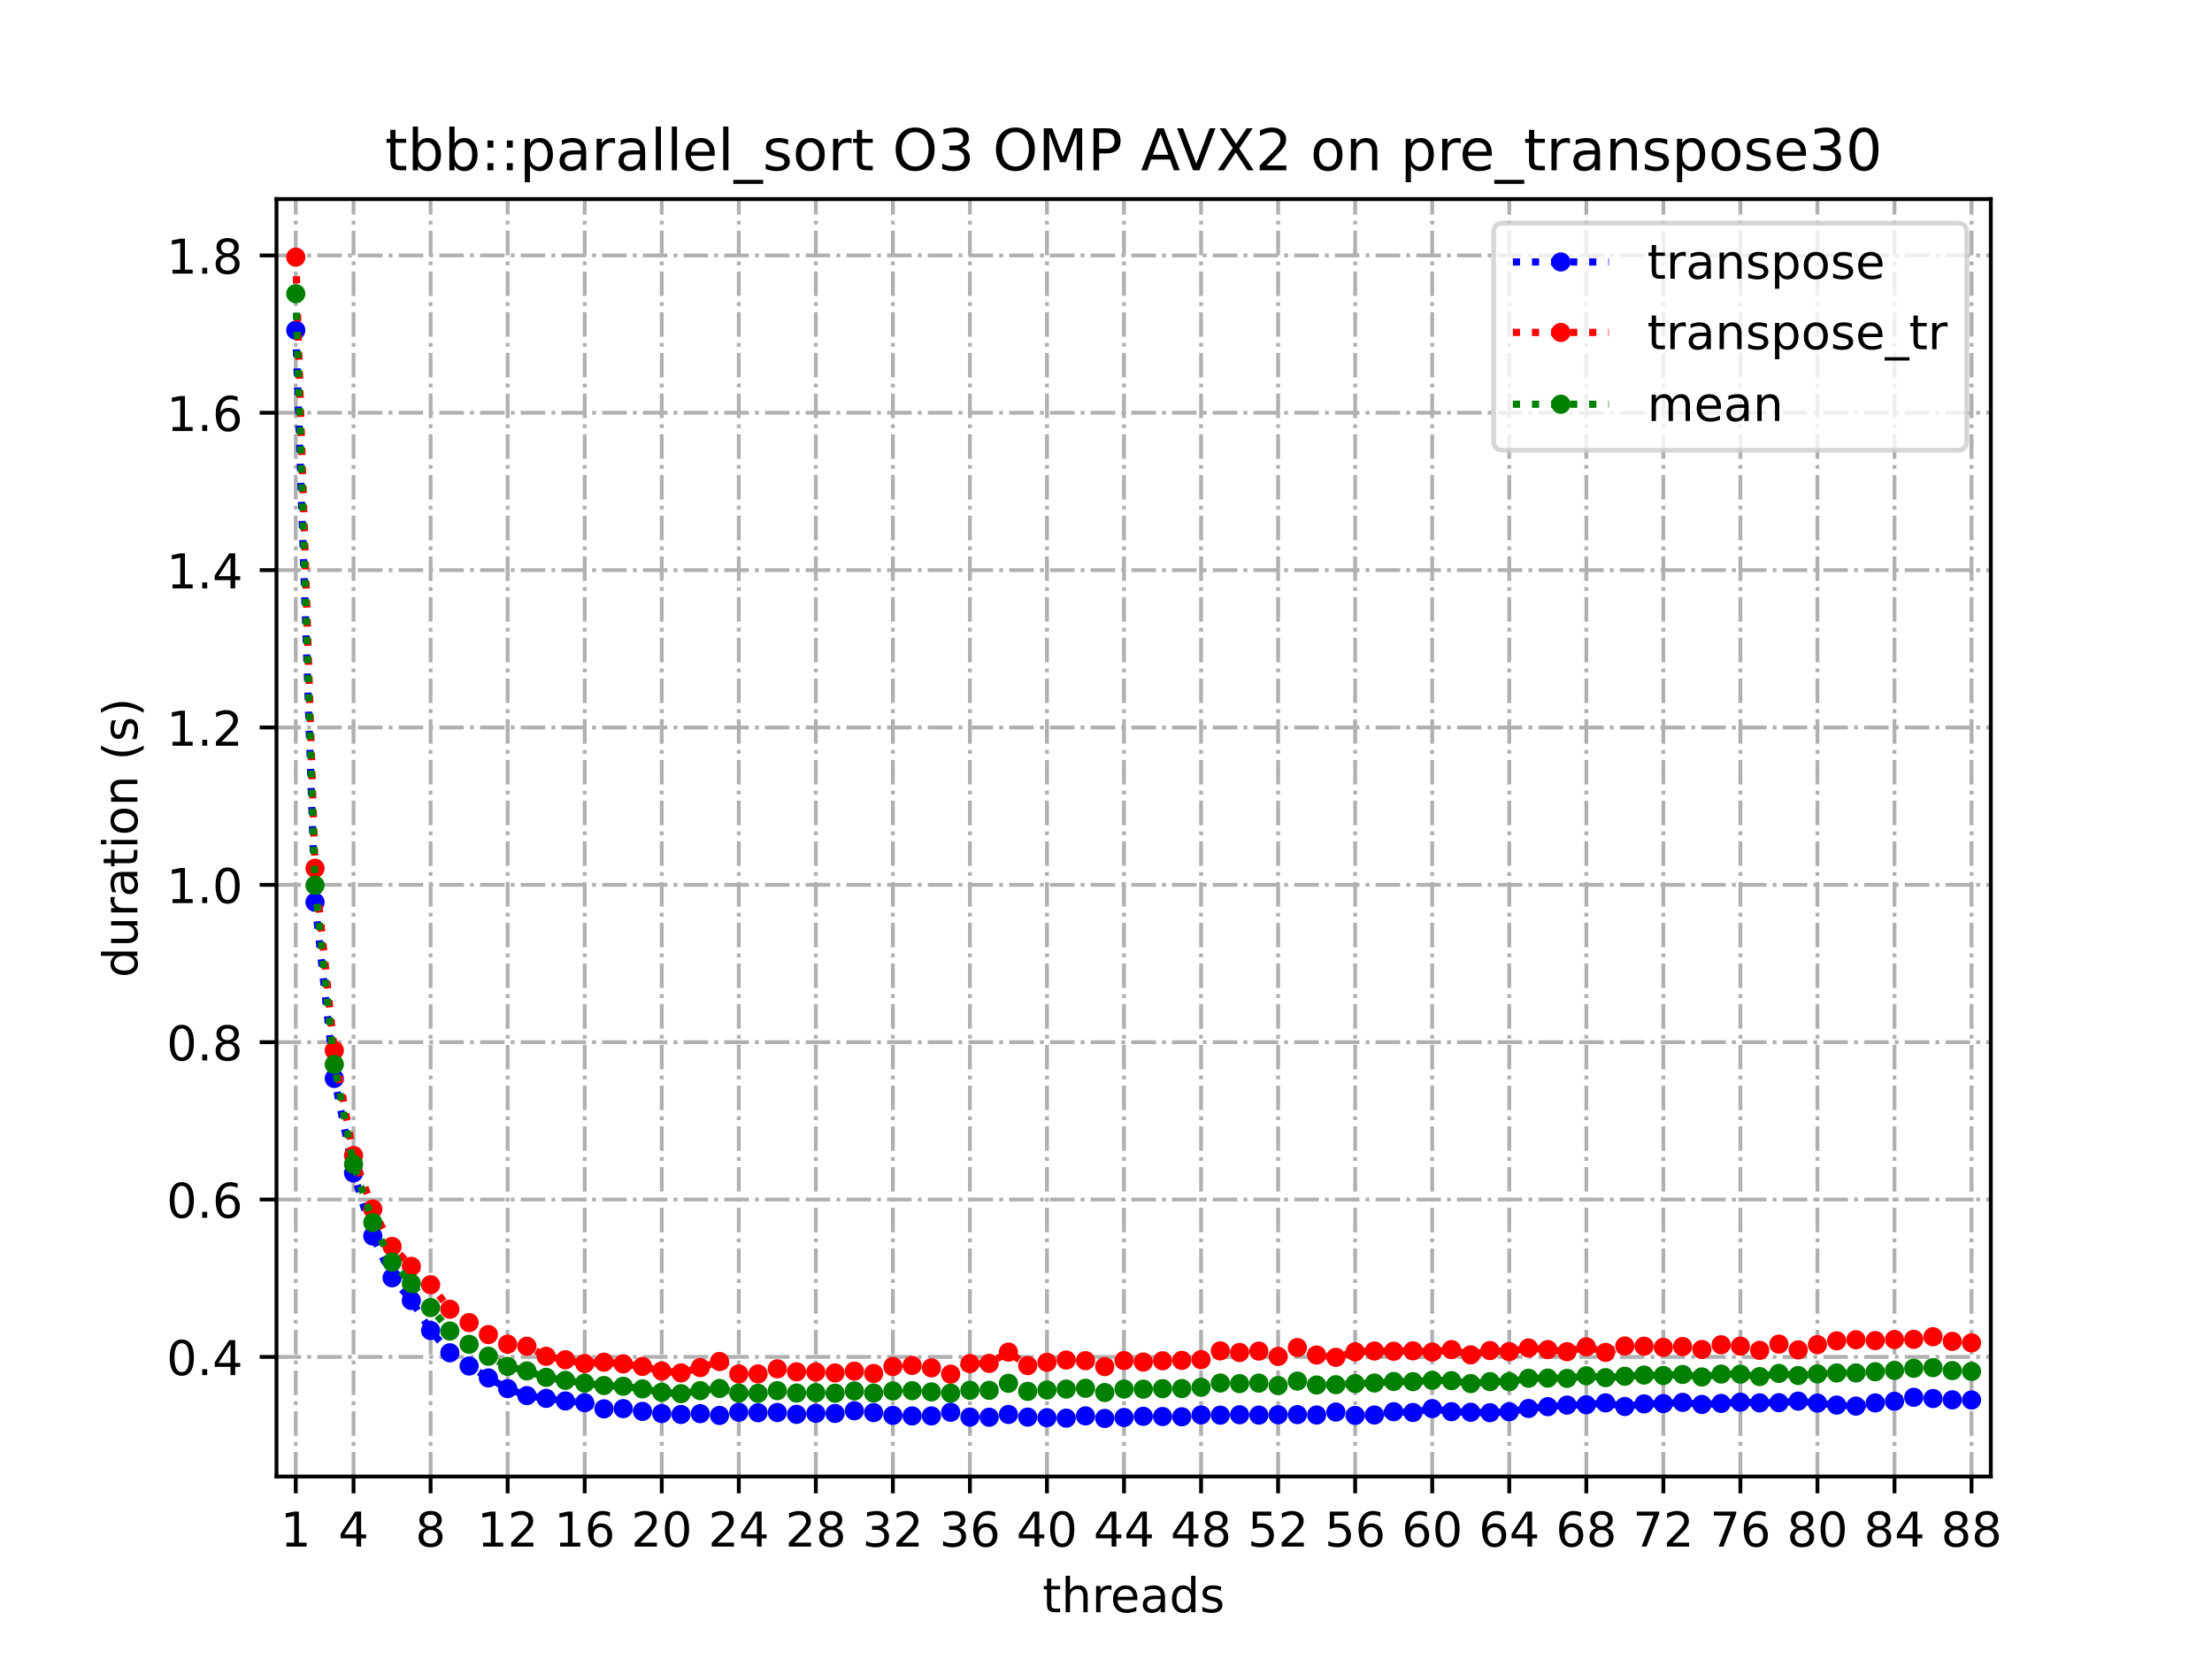 <?xml version="1.0" encoding="utf-8" standalone="no"?>
<!DOCTYPE svg PUBLIC "-//W3C//DTD SVG 1.1//EN"
  "http://www.w3.org/Graphics/SVG/1.1/DTD/svg11.dtd">
<!-- Created with matplotlib (https://matplotlib.org/) -->
<svg height="345.6pt" version="1.1" viewBox="0 0 460.8 345.6" width="460.8pt" xmlns="http://www.w3.org/2000/svg" xmlns:xlink="http://www.w3.org/1999/xlink">
 <defs>
  <style type="text/css">
*{stroke-linecap:butt;stroke-linejoin:round;}
  </style>
 </defs>
 <g id="figure_1">
  <g id="patch_1">
   <path d="M 0 345.6 
L 460.8 345.6 
L 460.8 0 
L 0 0 
z
" style="fill:#ffffff;"/>
  </g>
  <g id="axes_1">
   <g id="patch_2">
    <path d="M 57.6 307.584 
L 414.72 307.584 
L 414.72 41.472 
L 57.6 41.472 
z
" style="fill:#ffffff;"/>
   </g>
   <g id="matplotlib.axis_1">
    <g id="xtick_1">
     <g id="line2d_1">
      <path clip-path="url(#p7bc804eabb)" d="M 61.613 307.584 
L 61.613 41.472 
" style="fill:none;stroke:#b0b0b0;stroke-dasharray:5.12,1.28,0.8,1.28;stroke-dashoffset:0;stroke-width:0.8;"/>
     </g>
     <g id="line2d_2">
      <defs>
       <path d="M 0 0 
L 0 3.5 
" id="me8d6d223a8" style="stroke:#000000;stroke-width:0.8;"/>
      </defs>
      <g>
       <use style="stroke:#000000;stroke-width:0.8;" x="61.613" xlink:href="#me8d6d223a8" y="307.584"/>
      </g>
     </g>
     <g id="text_1">
      <!-- 1 -->
      <defs>
       <path d="M 12.406 8.297 
L 28.516 8.297 
L 28.516 63.922 
L 10.984 60.406 
L 10.984 69.391 
L 28.422 72.906 
L 38.281 72.906 
L 38.281 8.297 
L 54.391 8.297 
L 54.391 0 
L 12.406 0 
z
" id="DejaVuSans-49"/>
      </defs>
      <g transform="translate(58.431 322.182)scale(0.1 -0.1)">
       <use xlink:href="#DejaVuSans-49"/>
      </g>
     </g>
    </g>
    <g id="xtick_2">
     <g id="line2d_3">
      <path clip-path="url(#p7bc804eabb)" d="M 73.65 307.584 
L 73.65 41.472 
" style="fill:none;stroke:#b0b0b0;stroke-dasharray:5.12,1.28,0.8,1.28;stroke-dashoffset:0;stroke-width:0.8;"/>
     </g>
     <g id="line2d_4">
      <g>
       <use style="stroke:#000000;stroke-width:0.8;" x="73.65" xlink:href="#me8d6d223a8" y="307.584"/>
      </g>
     </g>
     <g id="text_2">
      <!-- 4 -->
      <defs>
       <path d="M 37.797 64.312 
L 12.891 25.391 
L 37.797 25.391 
z
M 35.203 72.906 
L 47.609 72.906 
L 47.609 25.391 
L 58.016 25.391 
L 58.016 17.188 
L 47.609 17.188 
L 47.609 0 
L 37.797 0 
L 37.797 17.188 
L 4.891 17.188 
L 4.891 26.703 
z
" id="DejaVuSans-52"/>
      </defs>
      <g transform="translate(70.469 322.182)scale(0.1 -0.1)">
       <use xlink:href="#DejaVuSans-52"/>
      </g>
     </g>
    </g>
    <g id="xtick_3">
     <g id="line2d_5">
      <path clip-path="url(#p7bc804eabb)" d="M 89.701 307.584 
L 89.701 41.472 
" style="fill:none;stroke:#b0b0b0;stroke-dasharray:5.12,1.28,0.8,1.28;stroke-dashoffset:0;stroke-width:0.8;"/>
     </g>
     <g id="line2d_6">
      <g>
       <use style="stroke:#000000;stroke-width:0.8;" x="89.701" xlink:href="#me8d6d223a8" y="307.584"/>
      </g>
     </g>
     <g id="text_3">
      <!-- 8 -->
      <defs>
       <path d="M 31.781 34.625 
Q 24.75 34.625 20.719 30.859 
Q 16.703 27.094 16.703 20.516 
Q 16.703 13.922 20.719 10.156 
Q 24.75 6.391 31.781 6.391 
Q 38.812 6.391 42.859 10.172 
Q 46.922 13.969 46.922 20.516 
Q 46.922 27.094 42.891 30.859 
Q 38.875 34.625 31.781 34.625 
z
M 21.922 38.812 
Q 15.578 40.375 12.031 44.719 
Q 8.5 49.078 8.5 55.328 
Q 8.5 64.062 14.719 69.141 
Q 20.953 74.219 31.781 74.219 
Q 42.672 74.219 48.875 69.141 
Q 55.078 64.062 55.078 55.328 
Q 55.078 49.078 51.531 44.719 
Q 48 40.375 41.703 38.812 
Q 48.828 37.156 52.797 32.312 
Q 56.781 27.484 56.781 20.516 
Q 56.781 9.906 50.312 4.234 
Q 43.844 -1.422 31.781 -1.422 
Q 19.734 -1.422 13.25 4.234 
Q 6.781 9.906 6.781 20.516 
Q 6.781 27.484 10.781 32.312 
Q 14.797 37.156 21.922 38.812 
z
M 18.312 54.391 
Q 18.312 48.734 21.844 45.562 
Q 25.391 42.391 31.781 42.391 
Q 38.141 42.391 41.719 45.562 
Q 45.312 48.734 45.312 54.391 
Q 45.312 60.062 41.719 63.234 
Q 38.141 66.406 31.781 66.406 
Q 25.391 66.406 21.844 63.234 
Q 18.312 60.062 18.312 54.391 
z
" id="DejaVuSans-56"/>
      </defs>
      <g transform="translate(86.519 322.182)scale(0.1 -0.1)">
       <use xlink:href="#DejaVuSans-56"/>
      </g>
     </g>
    </g>
    <g id="xtick_4">
     <g id="line2d_7">
      <path clip-path="url(#p7bc804eabb)" d="M 105.751 307.584 
L 105.751 41.472 
" style="fill:none;stroke:#b0b0b0;stroke-dasharray:5.12,1.28,0.8,1.28;stroke-dashoffset:0;stroke-width:0.8;"/>
     </g>
     <g id="line2d_8">
      <g>
       <use style="stroke:#000000;stroke-width:0.8;" x="105.751" xlink:href="#me8d6d223a8" y="307.584"/>
      </g>
     </g>
     <g id="text_4">
      <!-- 12 -->
      <defs>
       <path d="M 19.188 8.297 
L 53.609 8.297 
L 53.609 0 
L 7.328 0 
L 7.328 8.297 
Q 12.938 14.109 22.625 23.891 
Q 32.328 33.688 34.812 36.531 
Q 39.547 41.844 41.422 45.531 
Q 43.312 49.219 43.312 52.781 
Q 43.312 58.594 39.234 62.25 
Q 35.156 65.922 28.609 65.922 
Q 23.969 65.922 18.812 64.312 
Q 13.672 62.703 7.812 59.422 
L 7.812 69.391 
Q 13.766 71.781 18.938 73 
Q 24.125 74.219 28.422 74.219 
Q 39.75 74.219 46.484 68.547 
Q 53.219 62.891 53.219 53.422 
Q 53.219 48.922 51.531 44.891 
Q 49.859 40.875 45.406 35.406 
Q 44.188 33.984 37.641 27.219 
Q 31.109 20.453 19.188 8.297 
z
" id="DejaVuSans-50"/>
      </defs>
      <g transform="translate(99.389 322.182)scale(0.1 -0.1)">
       <use xlink:href="#DejaVuSans-49"/>
       <use x="63.623" xlink:href="#DejaVuSans-50"/>
      </g>
     </g>
    </g>
    <g id="xtick_5">
     <g id="line2d_9">
      <path clip-path="url(#p7bc804eabb)" d="M 121.801 307.584 
L 121.801 41.472 
" style="fill:none;stroke:#b0b0b0;stroke-dasharray:5.12,1.28,0.8,1.28;stroke-dashoffset:0;stroke-width:0.8;"/>
     </g>
     <g id="line2d_10">
      <g>
       <use style="stroke:#000000;stroke-width:0.8;" x="121.801" xlink:href="#me8d6d223a8" y="307.584"/>
      </g>
     </g>
     <g id="text_5">
      <!-- 16 -->
      <defs>
       <path d="M 33.016 40.375 
Q 26.375 40.375 22.484 35.828 
Q 18.609 31.297 18.609 23.391 
Q 18.609 15.531 22.484 10.953 
Q 26.375 6.391 33.016 6.391 
Q 39.656 6.391 43.531 10.953 
Q 47.406 15.531 47.406 23.391 
Q 47.406 31.297 43.531 35.828 
Q 39.656 40.375 33.016 40.375 
z
M 52.594 71.297 
L 52.594 62.312 
Q 48.875 64.062 45.094 64.984 
Q 41.312 65.922 37.594 65.922 
Q 27.828 65.922 22.672 59.328 
Q 17.531 52.734 16.797 39.406 
Q 19.672 43.656 24.016 45.922 
Q 28.375 48.188 33.594 48.188 
Q 44.578 48.188 50.953 41.516 
Q 57.328 34.859 57.328 23.391 
Q 57.328 12.156 50.688 5.359 
Q 44.047 -1.422 33.016 -1.422 
Q 20.359 -1.422 13.672 8.266 
Q 6.984 17.969 6.984 36.375 
Q 6.984 53.656 15.188 63.938 
Q 23.391 74.219 37.203 74.219 
Q 40.922 74.219 44.703 73.484 
Q 48.484 72.75 52.594 71.297 
z
" id="DejaVuSans-54"/>
      </defs>
      <g transform="translate(115.439 322.182)scale(0.1 -0.1)">
       <use xlink:href="#DejaVuSans-49"/>
       <use x="63.623" xlink:href="#DejaVuSans-54"/>
      </g>
     </g>
    </g>
    <g id="xtick_6">
     <g id="line2d_11">
      <path clip-path="url(#p7bc804eabb)" d="M 137.852 307.584 
L 137.852 41.472 
" style="fill:none;stroke:#b0b0b0;stroke-dasharray:5.12,1.28,0.8,1.28;stroke-dashoffset:0;stroke-width:0.8;"/>
     </g>
     <g id="line2d_12">
      <g>
       <use style="stroke:#000000;stroke-width:0.8;" x="137.852" xlink:href="#me8d6d223a8" y="307.584"/>
      </g>
     </g>
     <g id="text_6">
      <!-- 20 -->
      <defs>
       <path d="M 31.781 66.406 
Q 24.172 66.406 20.328 58.906 
Q 16.5 51.422 16.5 36.375 
Q 16.5 21.391 20.328 13.891 
Q 24.172 6.391 31.781 6.391 
Q 39.453 6.391 43.281 13.891 
Q 47.125 21.391 47.125 36.375 
Q 47.125 51.422 43.281 58.906 
Q 39.453 66.406 31.781 66.406 
z
M 31.781 74.219 
Q 44.047 74.219 50.516 64.516 
Q 56.984 54.828 56.984 36.375 
Q 56.984 17.969 50.516 8.266 
Q 44.047 -1.422 31.781 -1.422 
Q 19.531 -1.422 13.062 8.266 
Q 6.594 17.969 6.594 36.375 
Q 6.594 54.828 13.062 64.516 
Q 19.531 74.219 31.781 74.219 
z
" id="DejaVuSans-48"/>
      </defs>
      <g transform="translate(131.489 322.182)scale(0.1 -0.1)">
       <use xlink:href="#DejaVuSans-50"/>
       <use x="63.623" xlink:href="#DejaVuSans-48"/>
      </g>
     </g>
    </g>
    <g id="xtick_7">
     <g id="line2d_13">
      <path clip-path="url(#p7bc804eabb)" d="M 153.902 307.584 
L 153.902 41.472 
" style="fill:none;stroke:#b0b0b0;stroke-dasharray:5.12,1.28,0.8,1.28;stroke-dashoffset:0;stroke-width:0.8;"/>
     </g>
     <g id="line2d_14">
      <g>
       <use style="stroke:#000000;stroke-width:0.8;" x="153.902" xlink:href="#me8d6d223a8" y="307.584"/>
      </g>
     </g>
     <g id="text_7">
      <!-- 24 -->
      <g transform="translate(147.54 322.182)scale(0.1 -0.1)">
       <use xlink:href="#DejaVuSans-50"/>
       <use x="63.623" xlink:href="#DejaVuSans-52"/>
      </g>
     </g>
    </g>
    <g id="xtick_8">
     <g id="line2d_15">
      <path clip-path="url(#p7bc804eabb)" d="M 169.952 307.584 
L 169.952 41.472 
" style="fill:none;stroke:#b0b0b0;stroke-dasharray:5.12,1.28,0.8,1.28;stroke-dashoffset:0;stroke-width:0.8;"/>
     </g>
     <g id="line2d_16">
      <g>
       <use style="stroke:#000000;stroke-width:0.8;" x="169.952" xlink:href="#me8d6d223a8" y="307.584"/>
      </g>
     </g>
     <g id="text_8">
      <!-- 28 -->
      <g transform="translate(163.59 322.182)scale(0.1 -0.1)">
       <use xlink:href="#DejaVuSans-50"/>
       <use x="63.623" xlink:href="#DejaVuSans-56"/>
      </g>
     </g>
    </g>
    <g id="xtick_9">
     <g id="line2d_17">
      <path clip-path="url(#p7bc804eabb)" d="M 186.003 307.584 
L 186.003 41.472 
" style="fill:none;stroke:#b0b0b0;stroke-dasharray:5.12,1.28,0.8,1.28;stroke-dashoffset:0;stroke-width:0.8;"/>
     </g>
     <g id="line2d_18">
      <g>
       <use style="stroke:#000000;stroke-width:0.8;" x="186.003" xlink:href="#me8d6d223a8" y="307.584"/>
      </g>
     </g>
     <g id="text_9">
      <!-- 32 -->
      <defs>
       <path d="M 40.578 39.312 
Q 47.656 37.797 51.625 33 
Q 55.609 28.219 55.609 21.188 
Q 55.609 10.406 48.188 4.484 
Q 40.766 -1.422 27.094 -1.422 
Q 22.516 -1.422 17.656 -0.516 
Q 12.797 0.391 7.625 2.203 
L 7.625 11.719 
Q 11.719 9.328 16.594 8.109 
Q 21.484 6.891 26.812 6.891 
Q 36.078 6.891 40.938 10.547 
Q 45.797 14.203 45.797 21.188 
Q 45.797 27.641 41.281 31.266 
Q 36.766 34.906 28.719 34.906 
L 20.219 34.906 
L 20.219 43.016 
L 29.109 43.016 
Q 36.375 43.016 40.234 45.922 
Q 44.094 48.828 44.094 54.297 
Q 44.094 59.906 40.109 62.906 
Q 36.141 65.922 28.719 65.922 
Q 24.656 65.922 20.016 65.031 
Q 15.375 64.156 9.812 62.312 
L 9.812 71.094 
Q 15.438 72.656 20.344 73.438 
Q 25.25 74.219 29.594 74.219 
Q 40.828 74.219 47.359 69.109 
Q 53.906 64.016 53.906 55.328 
Q 53.906 49.266 50.438 45.094 
Q 46.969 40.922 40.578 39.312 
z
" id="DejaVuSans-51"/>
      </defs>
      <g transform="translate(179.64 322.182)scale(0.1 -0.1)">
       <use xlink:href="#DejaVuSans-51"/>
       <use x="63.623" xlink:href="#DejaVuSans-50"/>
      </g>
     </g>
    </g>
    <g id="xtick_10">
     <g id="line2d_19">
      <path clip-path="url(#p7bc804eabb)" d="M 202.053 307.584 
L 202.053 41.472 
" style="fill:none;stroke:#b0b0b0;stroke-dasharray:5.12,1.28,0.8,1.28;stroke-dashoffset:0;stroke-width:0.8;"/>
     </g>
     <g id="line2d_20">
      <g>
       <use style="stroke:#000000;stroke-width:0.8;" x="202.053" xlink:href="#me8d6d223a8" y="307.584"/>
      </g>
     </g>
     <g id="text_10">
      <!-- 36 -->
      <g transform="translate(195.691 322.182)scale(0.1 -0.1)">
       <use xlink:href="#DejaVuSans-51"/>
       <use x="63.623" xlink:href="#DejaVuSans-54"/>
      </g>
     </g>
    </g>
    <g id="xtick_11">
     <g id="line2d_21">
      <path clip-path="url(#p7bc804eabb)" d="M 218.103 307.584 
L 218.103 41.472 
" style="fill:none;stroke:#b0b0b0;stroke-dasharray:5.12,1.28,0.8,1.28;stroke-dashoffset:0;stroke-width:0.8;"/>
     </g>
     <g id="line2d_22">
      <g>
       <use style="stroke:#000000;stroke-width:0.8;" x="218.103" xlink:href="#me8d6d223a8" y="307.584"/>
      </g>
     </g>
     <g id="text_11">
      <!-- 40 -->
      <g transform="translate(211.741 322.182)scale(0.1 -0.1)">
       <use xlink:href="#DejaVuSans-52"/>
       <use x="63.623" xlink:href="#DejaVuSans-48"/>
      </g>
     </g>
    </g>
    <g id="xtick_12">
     <g id="line2d_23">
      <path clip-path="url(#p7bc804eabb)" d="M 234.154 307.584 
L 234.154 41.472 
" style="fill:none;stroke:#b0b0b0;stroke-dasharray:5.12,1.28,0.8,1.28;stroke-dashoffset:0;stroke-width:0.8;"/>
     </g>
     <g id="line2d_24">
      <g>
       <use style="stroke:#000000;stroke-width:0.8;" x="234.154" xlink:href="#me8d6d223a8" y="307.584"/>
      </g>
     </g>
     <g id="text_12">
      <!-- 44 -->
      <g transform="translate(227.791 322.182)scale(0.1 -0.1)">
       <use xlink:href="#DejaVuSans-52"/>
       <use x="63.623" xlink:href="#DejaVuSans-52"/>
      </g>
     </g>
    </g>
    <g id="xtick_13">
     <g id="line2d_25">
      <path clip-path="url(#p7bc804eabb)" d="M 250.204 307.584 
L 250.204 41.472 
" style="fill:none;stroke:#b0b0b0;stroke-dasharray:5.12,1.28,0.8,1.28;stroke-dashoffset:0;stroke-width:0.8;"/>
     </g>
     <g id="line2d_26">
      <g>
       <use style="stroke:#000000;stroke-width:0.8;" x="250.204" xlink:href="#me8d6d223a8" y="307.584"/>
      </g>
     </g>
     <g id="text_13">
      <!-- 48 -->
      <g transform="translate(243.842 322.182)scale(0.1 -0.1)">
       <use xlink:href="#DejaVuSans-52"/>
       <use x="63.623" xlink:href="#DejaVuSans-56"/>
      </g>
     </g>
    </g>
    <g id="xtick_14">
     <g id="line2d_27">
      <path clip-path="url(#p7bc804eabb)" d="M 266.254 307.584 
L 266.254 41.472 
" style="fill:none;stroke:#b0b0b0;stroke-dasharray:5.12,1.28,0.8,1.28;stroke-dashoffset:0;stroke-width:0.8;"/>
     </g>
     <g id="line2d_28">
      <g>
       <use style="stroke:#000000;stroke-width:0.8;" x="266.254" xlink:href="#me8d6d223a8" y="307.584"/>
      </g>
     </g>
     <g id="text_14">
      <!-- 52 -->
      <defs>
       <path d="M 10.797 72.906 
L 49.516 72.906 
L 49.516 64.594 
L 19.828 64.594 
L 19.828 46.734 
Q 21.969 47.469 24.109 47.828 
Q 26.266 48.188 28.422 48.188 
Q 40.625 48.188 47.75 41.5 
Q 54.891 34.812 54.891 23.391 
Q 54.891 11.625 47.562 5.094 
Q 40.234 -1.422 26.906 -1.422 
Q 22.312 -1.422 17.547 -0.641 
Q 12.797 0.141 7.719 1.703 
L 7.719 11.625 
Q 12.109 9.234 16.797 8.062 
Q 21.484 6.891 26.703 6.891 
Q 35.156 6.891 40.078 11.328 
Q 45.016 15.766 45.016 23.391 
Q 45.016 31 40.078 35.438 
Q 35.156 39.891 26.703 39.891 
Q 22.75 39.891 18.812 39.016 
Q 14.891 38.141 10.797 36.281 
z
" id="DejaVuSans-53"/>
      </defs>
      <g transform="translate(259.892 322.182)scale(0.1 -0.1)">
       <use xlink:href="#DejaVuSans-53"/>
       <use x="63.623" xlink:href="#DejaVuSans-50"/>
      </g>
     </g>
    </g>
    <g id="xtick_15">
     <g id="line2d_29">
      <path clip-path="url(#p7bc804eabb)" d="M 282.305 307.584 
L 282.305 41.472 
" style="fill:none;stroke:#b0b0b0;stroke-dasharray:5.12,1.28,0.8,1.28;stroke-dashoffset:0;stroke-width:0.8;"/>
     </g>
     <g id="line2d_30">
      <g>
       <use style="stroke:#000000;stroke-width:0.8;" x="282.305" xlink:href="#me8d6d223a8" y="307.584"/>
      </g>
     </g>
     <g id="text_15">
      <!-- 56 -->
      <g transform="translate(275.942 322.182)scale(0.1 -0.1)">
       <use xlink:href="#DejaVuSans-53"/>
       <use x="63.623" xlink:href="#DejaVuSans-54"/>
      </g>
     </g>
    </g>
    <g id="xtick_16">
     <g id="line2d_31">
      <path clip-path="url(#p7bc804eabb)" d="M 298.355 307.584 
L 298.355 41.472 
" style="fill:none;stroke:#b0b0b0;stroke-dasharray:5.12,1.28,0.8,1.28;stroke-dashoffset:0;stroke-width:0.8;"/>
     </g>
     <g id="line2d_32">
      <g>
       <use style="stroke:#000000;stroke-width:0.8;" x="298.355" xlink:href="#me8d6d223a8" y="307.584"/>
      </g>
     </g>
     <g id="text_16">
      <!-- 60 -->
      <g transform="translate(291.993 322.182)scale(0.1 -0.1)">
       <use xlink:href="#DejaVuSans-54"/>
       <use x="63.623" xlink:href="#DejaVuSans-48"/>
      </g>
     </g>
    </g>
    <g id="xtick_17">
     <g id="line2d_33">
      <path clip-path="url(#p7bc804eabb)" d="M 314.405 307.584 
L 314.405 41.472 
" style="fill:none;stroke:#b0b0b0;stroke-dasharray:5.12,1.28,0.8,1.28;stroke-dashoffset:0;stroke-width:0.8;"/>
     </g>
     <g id="line2d_34">
      <g>
       <use style="stroke:#000000;stroke-width:0.8;" x="314.405" xlink:href="#me8d6d223a8" y="307.584"/>
      </g>
     </g>
     <g id="text_17">
      <!-- 64 -->
      <g transform="translate(308.043 322.182)scale(0.1 -0.1)">
       <use xlink:href="#DejaVuSans-54"/>
       <use x="63.623" xlink:href="#DejaVuSans-52"/>
      </g>
     </g>
    </g>
    <g id="xtick_18">
     <g id="line2d_35">
      <path clip-path="url(#p7bc804eabb)" d="M 330.456 307.584 
L 330.456 41.472 
" style="fill:none;stroke:#b0b0b0;stroke-dasharray:5.12,1.28,0.8,1.28;stroke-dashoffset:0;stroke-width:0.8;"/>
     </g>
     <g id="line2d_36">
      <g>
       <use style="stroke:#000000;stroke-width:0.8;" x="330.456" xlink:href="#me8d6d223a8" y="307.584"/>
      </g>
     </g>
     <g id="text_18">
      <!-- 68 -->
      <g transform="translate(324.093 322.182)scale(0.1 -0.1)">
       <use xlink:href="#DejaVuSans-54"/>
       <use x="63.623" xlink:href="#DejaVuSans-56"/>
      </g>
     </g>
    </g>
    <g id="xtick_19">
     <g id="line2d_37">
      <path clip-path="url(#p7bc804eabb)" d="M 346.506 307.584 
L 346.506 41.472 
" style="fill:none;stroke:#b0b0b0;stroke-dasharray:5.12,1.28,0.8,1.28;stroke-dashoffset:0;stroke-width:0.8;"/>
     </g>
     <g id="line2d_38">
      <g>
       <use style="stroke:#000000;stroke-width:0.8;" x="346.506" xlink:href="#me8d6d223a8" y="307.584"/>
      </g>
     </g>
     <g id="text_19">
      <!-- 72 -->
      <defs>
       <path d="M 8.203 72.906 
L 55.078 72.906 
L 55.078 68.703 
L 28.609 0 
L 18.312 0 
L 43.219 64.594 
L 8.203 64.594 
z
" id="DejaVuSans-55"/>
      </defs>
      <g transform="translate(340.144 322.182)scale(0.1 -0.1)">
       <use xlink:href="#DejaVuSans-55"/>
       <use x="63.623" xlink:href="#DejaVuSans-50"/>
      </g>
     </g>
    </g>
    <g id="xtick_20">
     <g id="line2d_39">
      <path clip-path="url(#p7bc804eabb)" d="M 362.556 307.584 
L 362.556 41.472 
" style="fill:none;stroke:#b0b0b0;stroke-dasharray:5.12,1.28,0.8,1.28;stroke-dashoffset:0;stroke-width:0.8;"/>
     </g>
     <g id="line2d_40">
      <g>
       <use style="stroke:#000000;stroke-width:0.8;" x="362.556" xlink:href="#me8d6d223a8" y="307.584"/>
      </g>
     </g>
     <g id="text_20">
      <!-- 76 -->
      <g transform="translate(356.194 322.182)scale(0.1 -0.1)">
       <use xlink:href="#DejaVuSans-55"/>
       <use x="63.623" xlink:href="#DejaVuSans-54"/>
      </g>
     </g>
    </g>
    <g id="xtick_21">
     <g id="line2d_41">
      <path clip-path="url(#p7bc804eabb)" d="M 378.607 307.584 
L 378.607 41.472 
" style="fill:none;stroke:#b0b0b0;stroke-dasharray:5.12,1.28,0.8,1.28;stroke-dashoffset:0;stroke-width:0.8;"/>
     </g>
     <g id="line2d_42">
      <g>
       <use style="stroke:#000000;stroke-width:0.8;" x="378.607" xlink:href="#me8d6d223a8" y="307.584"/>
      </g>
     </g>
     <g id="text_21">
      <!-- 80 -->
      <g transform="translate(372.244 322.182)scale(0.1 -0.1)">
       <use xlink:href="#DejaVuSans-56"/>
       <use x="63.623" xlink:href="#DejaVuSans-48"/>
      </g>
     </g>
    </g>
    <g id="xtick_22">
     <g id="line2d_43">
      <path clip-path="url(#p7bc804eabb)" d="M 394.657 307.584 
L 394.657 41.472 
" style="fill:none;stroke:#b0b0b0;stroke-dasharray:5.12,1.28,0.8,1.28;stroke-dashoffset:0;stroke-width:0.8;"/>
     </g>
     <g id="line2d_44">
      <g>
       <use style="stroke:#000000;stroke-width:0.8;" x="394.657" xlink:href="#me8d6d223a8" y="307.584"/>
      </g>
     </g>
     <g id="text_22">
      <!-- 84 -->
      <g transform="translate(388.295 322.182)scale(0.1 -0.1)">
       <use xlink:href="#DejaVuSans-56"/>
       <use x="63.623" xlink:href="#DejaVuSans-52"/>
      </g>
     </g>
    </g>
    <g id="xtick_23">
     <g id="line2d_45">
      <path clip-path="url(#p7bc804eabb)" d="M 410.707 307.584 
L 410.707 41.472 
" style="fill:none;stroke:#b0b0b0;stroke-dasharray:5.12,1.28,0.8,1.28;stroke-dashoffset:0;stroke-width:0.8;"/>
     </g>
     <g id="line2d_46">
      <g>
       <use style="stroke:#000000;stroke-width:0.8;" x="410.707" xlink:href="#me8d6d223a8" y="307.584"/>
      </g>
     </g>
     <g id="text_23">
      <!-- 88 -->
      <g transform="translate(404.345 322.182)scale(0.1 -0.1)">
       <use xlink:href="#DejaVuSans-56"/>
       <use x="63.623" xlink:href="#DejaVuSans-56"/>
      </g>
     </g>
    </g>
    <g id="text_24">
     <!-- threads -->
     <defs>
      <path d="M 18.312 70.219 
L 18.312 54.688 
L 36.812 54.688 
L 36.812 47.703 
L 18.312 47.703 
L 18.312 18.016 
Q 18.312 11.328 20.141 9.422 
Q 21.969 7.516 27.594 7.516 
L 36.812 7.516 
L 36.812 0 
L 27.594 0 
Q 17.188 0 13.234 3.875 
Q 9.281 7.766 9.281 18.016 
L 9.281 47.703 
L 2.688 47.703 
L 2.688 54.688 
L 9.281 54.688 
L 9.281 70.219 
z
" id="DejaVuSans-116"/>
      <path d="M 54.891 33.016 
L 54.891 0 
L 45.906 0 
L 45.906 32.719 
Q 45.906 40.484 42.875 44.328 
Q 39.844 48.188 33.797 48.188 
Q 26.516 48.188 22.312 43.547 
Q 18.109 38.922 18.109 30.906 
L 18.109 0 
L 9.078 0 
L 9.078 75.984 
L 18.109 75.984 
L 18.109 46.188 
Q 21.344 51.125 25.703 53.562 
Q 30.078 56 35.797 56 
Q 45.219 56 50.047 50.172 
Q 54.891 44.344 54.891 33.016 
z
" id="DejaVuSans-104"/>
      <path d="M 41.109 46.297 
Q 39.594 47.172 37.812 47.578 
Q 36.031 48 33.891 48 
Q 26.266 48 22.188 43.047 
Q 18.109 38.094 18.109 28.812 
L 18.109 0 
L 9.078 0 
L 9.078 54.688 
L 18.109 54.688 
L 18.109 46.188 
Q 20.953 51.172 25.484 53.578 
Q 30.031 56 36.531 56 
Q 37.453 56 38.578 55.875 
Q 39.703 55.766 41.062 55.516 
z
" id="DejaVuSans-114"/>
      <path d="M 56.203 29.594 
L 56.203 25.203 
L 14.891 25.203 
Q 15.484 15.922 20.484 11.062 
Q 25.484 6.203 34.422 6.203 
Q 39.594 6.203 44.453 7.469 
Q 49.312 8.734 54.109 11.281 
L 54.109 2.781 
Q 49.266 0.734 44.188 -0.344 
Q 39.109 -1.422 33.891 -1.422 
Q 20.797 -1.422 13.156 6.188 
Q 5.516 13.812 5.516 26.812 
Q 5.516 40.234 12.766 48.109 
Q 20.016 56 32.328 56 
Q 43.359 56 49.781 48.891 
Q 56.203 41.797 56.203 29.594 
z
M 47.219 32.234 
Q 47.125 39.594 43.094 43.984 
Q 39.062 48.391 32.422 48.391 
Q 24.906 48.391 20.391 44.141 
Q 15.875 39.891 15.188 32.172 
z
" id="DejaVuSans-101"/>
      <path d="M 34.281 27.484 
Q 23.391 27.484 19.188 25 
Q 14.984 22.516 14.984 16.5 
Q 14.984 11.719 18.141 8.906 
Q 21.297 6.109 26.703 6.109 
Q 34.188 6.109 38.703 11.406 
Q 43.219 16.703 43.219 25.484 
L 43.219 27.484 
z
M 52.203 31.203 
L 52.203 0 
L 43.219 0 
L 43.219 8.297 
Q 40.141 3.328 35.547 0.953 
Q 30.953 -1.422 24.312 -1.422 
Q 15.922 -1.422 10.953 3.297 
Q 6 8.016 6 15.922 
Q 6 25.141 12.172 29.828 
Q 18.359 34.516 30.609 34.516 
L 43.219 34.516 
L 43.219 35.406 
Q 43.219 41.609 39.141 45 
Q 35.062 48.391 27.688 48.391 
Q 23 48.391 18.547 47.266 
Q 14.109 46.141 10.016 43.891 
L 10.016 52.203 
Q 14.938 54.109 19.578 55.047 
Q 24.219 56 28.609 56 
Q 40.484 56 46.344 49.844 
Q 52.203 43.703 52.203 31.203 
z
" id="DejaVuSans-97"/>
      <path d="M 45.406 46.391 
L 45.406 75.984 
L 54.391 75.984 
L 54.391 0 
L 45.406 0 
L 45.406 8.203 
Q 42.578 3.328 38.25 0.953 
Q 33.938 -1.422 27.875 -1.422 
Q 17.969 -1.422 11.734 6.484 
Q 5.516 14.406 5.516 27.297 
Q 5.516 40.188 11.734 48.094 
Q 17.969 56 27.875 56 
Q 33.938 56 38.25 53.625 
Q 42.578 51.266 45.406 46.391 
z
M 14.797 27.297 
Q 14.797 17.391 18.875 11.75 
Q 22.953 6.109 30.078 6.109 
Q 37.203 6.109 41.297 11.75 
Q 45.406 17.391 45.406 27.297 
Q 45.406 37.203 41.297 42.844 
Q 37.203 48.484 30.078 48.484 
Q 22.953 48.484 18.875 42.844 
Q 14.797 37.203 14.797 27.297 
z
" id="DejaVuSans-100"/>
      <path d="M 44.281 53.078 
L 44.281 44.578 
Q 40.484 46.531 36.375 47.5 
Q 32.281 48.484 27.875 48.484 
Q 21.188 48.484 17.844 46.438 
Q 14.5 44.391 14.5 40.281 
Q 14.5 37.156 16.891 35.375 
Q 19.281 33.594 26.516 31.984 
L 29.594 31.297 
Q 39.156 29.25 43.188 25.516 
Q 47.219 21.781 47.219 15.094 
Q 47.219 7.469 41.188 3.016 
Q 35.156 -1.422 24.609 -1.422 
Q 20.219 -1.422 15.453 -0.562 
Q 10.688 0.297 5.422 2 
L 5.422 11.281 
Q 10.406 8.688 15.234 7.391 
Q 20.062 6.109 24.812 6.109 
Q 31.156 6.109 34.562 8.281 
Q 37.984 10.453 37.984 14.406 
Q 37.984 18.062 35.516 20.016 
Q 33.062 21.969 24.703 23.781 
L 21.578 24.516 
Q 13.234 26.266 9.516 29.906 
Q 5.812 33.547 5.812 39.891 
Q 5.812 47.609 11.281 51.797 
Q 16.75 56 26.812 56 
Q 31.781 56 36.172 55.266 
Q 40.578 54.547 44.281 53.078 
z
" id="DejaVuSans-115"/>
     </defs>
     <g transform="translate(217.169 335.861)scale(0.1 -0.1)">
      <use xlink:href="#DejaVuSans-116"/>
      <use x="39.209" xlink:href="#DejaVuSans-104"/>
      <use x="102.588" xlink:href="#DejaVuSans-114"/>
      <use x="141.451" xlink:href="#DejaVuSans-101"/>
      <use x="202.975" xlink:href="#DejaVuSans-97"/>
      <use x="264.254" xlink:href="#DejaVuSans-100"/>
      <use x="327.73" xlink:href="#DejaVuSans-115"/>
     </g>
    </g>
   </g>
   <g id="matplotlib.axis_2">
    <g id="ytick_1">
     <g id="line2d_47">
      <path clip-path="url(#p7bc804eabb)" d="M 57.6 282.663 
L 414.72 282.663 
" style="fill:none;stroke:#b0b0b0;stroke-dasharray:5.12,1.28,0.8,1.28;stroke-dashoffset:0;stroke-width:0.8;"/>
     </g>
     <g id="line2d_48">
      <defs>
       <path d="M 0 0 
L -3.5 0 
" id="m693f3ce601" style="stroke:#000000;stroke-width:0.8;"/>
      </defs>
      <g>
       <use style="stroke:#000000;stroke-width:0.8;" x="57.6" xlink:href="#m693f3ce601" y="282.663"/>
      </g>
     </g>
     <g id="text_25">
      <!-- 0.4 -->
      <defs>
       <path d="M 10.688 12.406 
L 21 12.406 
L 21 0 
L 10.688 0 
z
" id="DejaVuSans-46"/>
      </defs>
      <g transform="translate(34.697 286.462)scale(0.1 -0.1)">
       <use xlink:href="#DejaVuSans-48"/>
       <use x="63.623" xlink:href="#DejaVuSans-46"/>
       <use x="95.41" xlink:href="#DejaVuSans-52"/>
      </g>
     </g>
    </g>
    <g id="ytick_2">
     <g id="line2d_49">
      <path clip-path="url(#p7bc804eabb)" d="M 57.6 249.884 
L 414.72 249.884 
" style="fill:none;stroke:#b0b0b0;stroke-dasharray:5.12,1.28,0.8,1.28;stroke-dashoffset:0;stroke-width:0.8;"/>
     </g>
     <g id="line2d_50">
      <g>
       <use style="stroke:#000000;stroke-width:0.8;" x="57.6" xlink:href="#m693f3ce601" y="249.884"/>
      </g>
     </g>
     <g id="text_26">
      <!-- 0.6 -->
      <g transform="translate(34.697 253.683)scale(0.1 -0.1)">
       <use xlink:href="#DejaVuSans-48"/>
       <use x="63.623" xlink:href="#DejaVuSans-46"/>
       <use x="95.41" xlink:href="#DejaVuSans-54"/>
      </g>
     </g>
    </g>
    <g id="ytick_3">
     <g id="line2d_51">
      <path clip-path="url(#p7bc804eabb)" d="M 57.6 217.105 
L 414.72 217.105 
" style="fill:none;stroke:#b0b0b0;stroke-dasharray:5.12,1.28,0.8,1.28;stroke-dashoffset:0;stroke-width:0.8;"/>
     </g>
     <g id="line2d_52">
      <g>
       <use style="stroke:#000000;stroke-width:0.8;" x="57.6" xlink:href="#m693f3ce601" y="217.105"/>
      </g>
     </g>
     <g id="text_27">
      <!-- 0.8 -->
      <g transform="translate(34.697 220.904)scale(0.1 -0.1)">
       <use xlink:href="#DejaVuSans-48"/>
       <use x="63.623" xlink:href="#DejaVuSans-46"/>
       <use x="95.41" xlink:href="#DejaVuSans-56"/>
      </g>
     </g>
    </g>
    <g id="ytick_4">
     <g id="line2d_53">
      <path clip-path="url(#p7bc804eabb)" d="M 57.6 184.326 
L 414.72 184.326 
" style="fill:none;stroke:#b0b0b0;stroke-dasharray:5.12,1.28,0.8,1.28;stroke-dashoffset:0;stroke-width:0.8;"/>
     </g>
     <g id="line2d_54">
      <g>
       <use style="stroke:#000000;stroke-width:0.8;" x="57.6" xlink:href="#m693f3ce601" y="184.326"/>
      </g>
     </g>
     <g id="text_28">
      <!-- 1.0 -->
      <g transform="translate(34.697 188.125)scale(0.1 -0.1)">
       <use xlink:href="#DejaVuSans-49"/>
       <use x="63.623" xlink:href="#DejaVuSans-46"/>
       <use x="95.41" xlink:href="#DejaVuSans-48"/>
      </g>
     </g>
    </g>
    <g id="ytick_5">
     <g id="line2d_55">
      <path clip-path="url(#p7bc804eabb)" d="M 57.6 151.547 
L 414.72 151.547 
" style="fill:none;stroke:#b0b0b0;stroke-dasharray:5.12,1.28,0.8,1.28;stroke-dashoffset:0;stroke-width:0.8;"/>
     </g>
     <g id="line2d_56">
      <g>
       <use style="stroke:#000000;stroke-width:0.8;" x="57.6" xlink:href="#m693f3ce601" y="151.547"/>
      </g>
     </g>
     <g id="text_29">
      <!-- 1.2 -->
      <g transform="translate(34.697 155.346)scale(0.1 -0.1)">
       <use xlink:href="#DejaVuSans-49"/>
       <use x="63.623" xlink:href="#DejaVuSans-46"/>
       <use x="95.41" xlink:href="#DejaVuSans-50"/>
      </g>
     </g>
    </g>
    <g id="ytick_6">
     <g id="line2d_57">
      <path clip-path="url(#p7bc804eabb)" d="M 57.6 118.768 
L 414.72 118.768 
" style="fill:none;stroke:#b0b0b0;stroke-dasharray:5.12,1.28,0.8,1.28;stroke-dashoffset:0;stroke-width:0.8;"/>
     </g>
     <g id="line2d_58">
      <g>
       <use style="stroke:#000000;stroke-width:0.8;" x="57.6" xlink:href="#m693f3ce601" y="118.768"/>
      </g>
     </g>
     <g id="text_30">
      <!-- 1.4 -->
      <g transform="translate(34.697 122.567)scale(0.1 -0.1)">
       <use xlink:href="#DejaVuSans-49"/>
       <use x="63.623" xlink:href="#DejaVuSans-46"/>
       <use x="95.41" xlink:href="#DejaVuSans-52"/>
      </g>
     </g>
    </g>
    <g id="ytick_7">
     <g id="line2d_59">
      <path clip-path="url(#p7bc804eabb)" d="M 57.6 85.989 
L 414.72 85.989 
" style="fill:none;stroke:#b0b0b0;stroke-dasharray:5.12,1.28,0.8,1.28;stroke-dashoffset:0;stroke-width:0.8;"/>
     </g>
     <g id="line2d_60">
      <g>
       <use style="stroke:#000000;stroke-width:0.8;" x="57.6" xlink:href="#m693f3ce601" y="85.989"/>
      </g>
     </g>
     <g id="text_31">
      <!-- 1.6 -->
      <g transform="translate(34.697 89.788)scale(0.1 -0.1)">
       <use xlink:href="#DejaVuSans-49"/>
       <use x="63.623" xlink:href="#DejaVuSans-46"/>
       <use x="95.41" xlink:href="#DejaVuSans-54"/>
      </g>
     </g>
    </g>
    <g id="ytick_8">
     <g id="line2d_61">
      <path clip-path="url(#p7bc804eabb)" d="M 57.6 53.21 
L 414.72 53.21 
" style="fill:none;stroke:#b0b0b0;stroke-dasharray:5.12,1.28,0.8,1.28;stroke-dashoffset:0;stroke-width:0.8;"/>
     </g>
     <g id="line2d_62">
      <g>
       <use style="stroke:#000000;stroke-width:0.8;" x="57.6" xlink:href="#m693f3ce601" y="53.21"/>
      </g>
     </g>
     <g id="text_32">
      <!-- 1.8 -->
      <g transform="translate(34.697 57.009)scale(0.1 -0.1)">
       <use xlink:href="#DejaVuSans-49"/>
       <use x="63.623" xlink:href="#DejaVuSans-46"/>
       <use x="95.41" xlink:href="#DejaVuSans-56"/>
      </g>
     </g>
    </g>
    <g id="text_33">
     <!-- duration (s) -->
     <defs>
      <path d="M 8.5 21.578 
L 8.5 54.688 
L 17.484 54.688 
L 17.484 21.922 
Q 17.484 14.156 20.5 10.266 
Q 23.531 6.391 29.594 6.391 
Q 36.859 6.391 41.078 11.031 
Q 45.312 15.672 45.312 23.688 
L 45.312 54.688 
L 54.297 54.688 
L 54.297 0 
L 45.312 0 
L 45.312 8.406 
Q 42.047 3.422 37.719 1 
Q 33.406 -1.422 27.688 -1.422 
Q 18.266 -1.422 13.375 4.438 
Q 8.5 10.297 8.5 21.578 
z
M 31.109 56 
z
" id="DejaVuSans-117"/>
      <path d="M 9.422 54.688 
L 18.406 54.688 
L 18.406 0 
L 9.422 0 
z
M 9.422 75.984 
L 18.406 75.984 
L 18.406 64.594 
L 9.422 64.594 
z
" id="DejaVuSans-105"/>
      <path d="M 30.609 48.391 
Q 23.391 48.391 19.188 42.75 
Q 14.984 37.109 14.984 27.297 
Q 14.984 17.484 19.156 11.844 
Q 23.344 6.203 30.609 6.203 
Q 37.797 6.203 41.984 11.859 
Q 46.188 17.531 46.188 27.297 
Q 46.188 37.016 41.984 42.703 
Q 37.797 48.391 30.609 48.391 
z
M 30.609 56 
Q 42.328 56 49.016 48.375 
Q 55.719 40.766 55.719 27.297 
Q 55.719 13.875 49.016 6.219 
Q 42.328 -1.422 30.609 -1.422 
Q 18.844 -1.422 12.172 6.219 
Q 5.516 13.875 5.516 27.297 
Q 5.516 40.766 12.172 48.375 
Q 18.844 56 30.609 56 
z
" id="DejaVuSans-111"/>
      <path d="M 54.891 33.016 
L 54.891 0 
L 45.906 0 
L 45.906 32.719 
Q 45.906 40.484 42.875 44.328 
Q 39.844 48.188 33.797 48.188 
Q 26.516 48.188 22.312 43.547 
Q 18.109 38.922 18.109 30.906 
L 18.109 0 
L 9.078 0 
L 9.078 54.688 
L 18.109 54.688 
L 18.109 46.188 
Q 21.344 51.125 25.703 53.562 
Q 30.078 56 35.797 56 
Q 45.219 56 50.047 50.172 
Q 54.891 44.344 54.891 33.016 
z
" id="DejaVuSans-110"/>
      <path id="DejaVuSans-32"/>
      <path d="M 31 75.875 
Q 24.469 64.656 21.281 53.656 
Q 18.109 42.672 18.109 31.391 
Q 18.109 20.125 21.312 9.062 
Q 24.516 -2 31 -13.188 
L 23.188 -13.188 
Q 15.875 -1.703 12.234 9.375 
Q 8.594 20.453 8.594 31.391 
Q 8.594 42.281 12.203 53.312 
Q 15.828 64.359 23.188 75.875 
z
" id="DejaVuSans-40"/>
      <path d="M 8.016 75.875 
L 15.828 75.875 
Q 23.141 64.359 26.781 53.312 
Q 30.422 42.281 30.422 31.391 
Q 30.422 20.453 26.781 9.375 
Q 23.141 -1.703 15.828 -13.188 
L 8.016 -13.188 
Q 14.5 -2 17.703 9.062 
Q 20.906 20.125 20.906 31.391 
Q 20.906 42.672 17.703 53.656 
Q 14.5 64.656 8.016 75.875 
z
" id="DejaVuSans-41"/>
     </defs>
     <g transform="translate(28.617 203.663)rotate(-90)scale(0.1 -0.1)">
      <use xlink:href="#DejaVuSans-100"/>
      <use x="63.477" xlink:href="#DejaVuSans-117"/>
      <use x="126.855" xlink:href="#DejaVuSans-114"/>
      <use x="167.969" xlink:href="#DejaVuSans-97"/>
      <use x="229.248" xlink:href="#DejaVuSans-116"/>
      <use x="268.457" xlink:href="#DejaVuSans-105"/>
      <use x="296.24" xlink:href="#DejaVuSans-111"/>
      <use x="357.422" xlink:href="#DejaVuSans-110"/>
      <use x="420.801" xlink:href="#DejaVuSans-32"/>
      <use x="452.588" xlink:href="#DejaVuSans-40"/>
      <use x="491.602" xlink:href="#DejaVuSans-115"/>
      <use x="543.701" xlink:href="#DejaVuSans-41"/>
     </g>
    </g>
   </g>
   <g id="line2d_63">
    <path clip-path="url(#p7bc804eabb)" d="M 61.613 68.795 
L 65.625 187.952 
L 69.638 224.659 
L 73.65 244.347 
L 77.663 257.485 
L 81.676 266.188 
L 85.688 270.917 
L 89.701 277.166 
L 93.713 281.811 
L 97.726 284.565 
L 101.738 287.048 
L 105.751 289.275 
L 109.764 290.732 
L 113.776 291.307 
L 117.789 291.843 
L 121.801 292.207 
L 125.814 293.486 
L 129.827 293.446 
L 133.839 294.017 
L 137.852 294.463 
L 141.864 294.658 
L 145.877 294.489 
L 149.889 294.865 
L 153.902 294.2 
L 157.915 294.294 
L 161.927 294.25 
L 165.94 294.634 
L 169.952 294.419 
L 173.965 294.446 
L 177.978 293.889 
L 181.99 294.272 
L 186.003 294.851 
L 190.015 294.966 
L 194.028 294.964 
L 198.04 294.191 
L 202.053 295.203 
L 206.066 295.239 
L 210.078 294.656 
L 214.091 295.212 
L 218.103 295.335 
L 222.116 295.43 
L 226.129 294.96 
L 230.141 295.488 
L 234.154 295.288 
L 238.166 295.04 
L 242.179 295.092 
L 246.191 295.146 
L 250.204 294.756 
L 254.217 294.803 
L 258.229 294.723 
L 262.242 294.792 
L 266.254 294.726 
L 270.267 294.69 
L 274.28 294.769 
L 278.292 294.156 
L 282.305 294.863 
L 286.317 294.769 
L 290.33 294.087 
L 294.342 294.245 
L 298.355 293.438 
L 302.368 294.078 
L 306.38 294.2 
L 310.393 294.287 
L 314.405 294.089 
L 318.418 293.41 
L 322.431 293.035 
L 326.443 292.705 
L 330.456 292.638 
L 334.468 292.245 
L 338.481 292.998 
L 342.493 292.457 
L 346.506 292.392 
L 350.519 292.143 
L 354.531 292.569 
L 358.544 292.359 
L 362.556 292.1 
L 366.569 292.239 
L 370.582 292.213 
L 374.594 291.88 
L 378.607 292.297 
L 382.619 292.706 
L 386.632 292.915 
L 390.644 292.255 
L 394.657 291.915 
L 398.67 291.081 
L 402.682 291.339 
L 406.695 291.606 
L 410.707 291.647 
" style="fill:none;stroke:#0000ff;stroke-dasharray:1.5,2.475;stroke-dashoffset:0;stroke-width:1.5;"/>
    <defs>
     <path d="M 0 1.5 
C 0.398 1.5 0.779 1.342 1.061 1.061 
C 1.342 0.779 1.5 0.398 1.5 0 
C 1.5 -0.398 1.342 -0.779 1.061 -1.061 
C 0.779 -1.342 0.398 -1.5 0 -1.5 
C -0.398 -1.5 -0.779 -1.342 -1.061 -1.061 
C -1.342 -0.779 -1.5 -0.398 -1.5 0 
C -1.5 0.398 -1.342 0.779 -1.061 1.061 
C -0.779 1.342 -0.398 1.5 0 1.5 
z
" id="mf41d178e28" style="stroke:#0000ff;"/>
    </defs>
    <g clip-path="url(#p7bc804eabb)">
     <use style="fill:#0000ff;stroke:#0000ff;" x="61.613" xlink:href="#mf41d178e28" y="68.795"/>
     <use style="fill:#0000ff;stroke:#0000ff;" x="65.625" xlink:href="#mf41d178e28" y="187.952"/>
     <use style="fill:#0000ff;stroke:#0000ff;" x="69.638" xlink:href="#mf41d178e28" y="224.659"/>
     <use style="fill:#0000ff;stroke:#0000ff;" x="73.65" xlink:href="#mf41d178e28" y="244.347"/>
     <use style="fill:#0000ff;stroke:#0000ff;" x="77.663" xlink:href="#mf41d178e28" y="257.485"/>
     <use style="fill:#0000ff;stroke:#0000ff;" x="81.676" xlink:href="#mf41d178e28" y="266.188"/>
     <use style="fill:#0000ff;stroke:#0000ff;" x="85.688" xlink:href="#mf41d178e28" y="270.917"/>
     <use style="fill:#0000ff;stroke:#0000ff;" x="89.701" xlink:href="#mf41d178e28" y="277.166"/>
     <use style="fill:#0000ff;stroke:#0000ff;" x="93.713" xlink:href="#mf41d178e28" y="281.811"/>
     <use style="fill:#0000ff;stroke:#0000ff;" x="97.726" xlink:href="#mf41d178e28" y="284.565"/>
     <use style="fill:#0000ff;stroke:#0000ff;" x="101.738" xlink:href="#mf41d178e28" y="287.048"/>
     <use style="fill:#0000ff;stroke:#0000ff;" x="105.751" xlink:href="#mf41d178e28" y="289.275"/>
     <use style="fill:#0000ff;stroke:#0000ff;" x="109.764" xlink:href="#mf41d178e28" y="290.732"/>
     <use style="fill:#0000ff;stroke:#0000ff;" x="113.776" xlink:href="#mf41d178e28" y="291.307"/>
     <use style="fill:#0000ff;stroke:#0000ff;" x="117.789" xlink:href="#mf41d178e28" y="291.843"/>
     <use style="fill:#0000ff;stroke:#0000ff;" x="121.801" xlink:href="#mf41d178e28" y="292.207"/>
     <use style="fill:#0000ff;stroke:#0000ff;" x="125.814" xlink:href="#mf41d178e28" y="293.486"/>
     <use style="fill:#0000ff;stroke:#0000ff;" x="129.827" xlink:href="#mf41d178e28" y="293.446"/>
     <use style="fill:#0000ff;stroke:#0000ff;" x="133.839" xlink:href="#mf41d178e28" y="294.017"/>
     <use style="fill:#0000ff;stroke:#0000ff;" x="137.852" xlink:href="#mf41d178e28" y="294.463"/>
     <use style="fill:#0000ff;stroke:#0000ff;" x="141.864" xlink:href="#mf41d178e28" y="294.658"/>
     <use style="fill:#0000ff;stroke:#0000ff;" x="145.877" xlink:href="#mf41d178e28" y="294.489"/>
     <use style="fill:#0000ff;stroke:#0000ff;" x="149.889" xlink:href="#mf41d178e28" y="294.865"/>
     <use style="fill:#0000ff;stroke:#0000ff;" x="153.902" xlink:href="#mf41d178e28" y="294.2"/>
     <use style="fill:#0000ff;stroke:#0000ff;" x="157.915" xlink:href="#mf41d178e28" y="294.294"/>
     <use style="fill:#0000ff;stroke:#0000ff;" x="161.927" xlink:href="#mf41d178e28" y="294.25"/>
     <use style="fill:#0000ff;stroke:#0000ff;" x="165.94" xlink:href="#mf41d178e28" y="294.634"/>
     <use style="fill:#0000ff;stroke:#0000ff;" x="169.952" xlink:href="#mf41d178e28" y="294.419"/>
     <use style="fill:#0000ff;stroke:#0000ff;" x="173.965" xlink:href="#mf41d178e28" y="294.446"/>
     <use style="fill:#0000ff;stroke:#0000ff;" x="177.978" xlink:href="#mf41d178e28" y="293.889"/>
     <use style="fill:#0000ff;stroke:#0000ff;" x="181.99" xlink:href="#mf41d178e28" y="294.272"/>
     <use style="fill:#0000ff;stroke:#0000ff;" x="186.003" xlink:href="#mf41d178e28" y="294.851"/>
     <use style="fill:#0000ff;stroke:#0000ff;" x="190.015" xlink:href="#mf41d178e28" y="294.966"/>
     <use style="fill:#0000ff;stroke:#0000ff;" x="194.028" xlink:href="#mf41d178e28" y="294.964"/>
     <use style="fill:#0000ff;stroke:#0000ff;" x="198.04" xlink:href="#mf41d178e28" y="294.191"/>
     <use style="fill:#0000ff;stroke:#0000ff;" x="202.053" xlink:href="#mf41d178e28" y="295.203"/>
     <use style="fill:#0000ff;stroke:#0000ff;" x="206.066" xlink:href="#mf41d178e28" y="295.239"/>
     <use style="fill:#0000ff;stroke:#0000ff;" x="210.078" xlink:href="#mf41d178e28" y="294.656"/>
     <use style="fill:#0000ff;stroke:#0000ff;" x="214.091" xlink:href="#mf41d178e28" y="295.212"/>
     <use style="fill:#0000ff;stroke:#0000ff;" x="218.103" xlink:href="#mf41d178e28" y="295.335"/>
     <use style="fill:#0000ff;stroke:#0000ff;" x="222.116" xlink:href="#mf41d178e28" y="295.43"/>
     <use style="fill:#0000ff;stroke:#0000ff;" x="226.129" xlink:href="#mf41d178e28" y="294.96"/>
     <use style="fill:#0000ff;stroke:#0000ff;" x="230.141" xlink:href="#mf41d178e28" y="295.488"/>
     <use style="fill:#0000ff;stroke:#0000ff;" x="234.154" xlink:href="#mf41d178e28" y="295.288"/>
     <use style="fill:#0000ff;stroke:#0000ff;" x="238.166" xlink:href="#mf41d178e28" y="295.04"/>
     <use style="fill:#0000ff;stroke:#0000ff;" x="242.179" xlink:href="#mf41d178e28" y="295.092"/>
     <use style="fill:#0000ff;stroke:#0000ff;" x="246.191" xlink:href="#mf41d178e28" y="295.146"/>
     <use style="fill:#0000ff;stroke:#0000ff;" x="250.204" xlink:href="#mf41d178e28" y="294.756"/>
     <use style="fill:#0000ff;stroke:#0000ff;" x="254.217" xlink:href="#mf41d178e28" y="294.803"/>
     <use style="fill:#0000ff;stroke:#0000ff;" x="258.229" xlink:href="#mf41d178e28" y="294.723"/>
     <use style="fill:#0000ff;stroke:#0000ff;" x="262.242" xlink:href="#mf41d178e28" y="294.792"/>
     <use style="fill:#0000ff;stroke:#0000ff;" x="266.254" xlink:href="#mf41d178e28" y="294.726"/>
     <use style="fill:#0000ff;stroke:#0000ff;" x="270.267" xlink:href="#mf41d178e28" y="294.69"/>
     <use style="fill:#0000ff;stroke:#0000ff;" x="274.28" xlink:href="#mf41d178e28" y="294.769"/>
     <use style="fill:#0000ff;stroke:#0000ff;" x="278.292" xlink:href="#mf41d178e28" y="294.156"/>
     <use style="fill:#0000ff;stroke:#0000ff;" x="282.305" xlink:href="#mf41d178e28" y="294.863"/>
     <use style="fill:#0000ff;stroke:#0000ff;" x="286.317" xlink:href="#mf41d178e28" y="294.769"/>
     <use style="fill:#0000ff;stroke:#0000ff;" x="290.33" xlink:href="#mf41d178e28" y="294.087"/>
     <use style="fill:#0000ff;stroke:#0000ff;" x="294.342" xlink:href="#mf41d178e28" y="294.245"/>
     <use style="fill:#0000ff;stroke:#0000ff;" x="298.355" xlink:href="#mf41d178e28" y="293.438"/>
     <use style="fill:#0000ff;stroke:#0000ff;" x="302.368" xlink:href="#mf41d178e28" y="294.078"/>
     <use style="fill:#0000ff;stroke:#0000ff;" x="306.38" xlink:href="#mf41d178e28" y="294.2"/>
     <use style="fill:#0000ff;stroke:#0000ff;" x="310.393" xlink:href="#mf41d178e28" y="294.287"/>
     <use style="fill:#0000ff;stroke:#0000ff;" x="314.405" xlink:href="#mf41d178e28" y="294.089"/>
     <use style="fill:#0000ff;stroke:#0000ff;" x="318.418" xlink:href="#mf41d178e28" y="293.41"/>
     <use style="fill:#0000ff;stroke:#0000ff;" x="322.431" xlink:href="#mf41d178e28" y="293.035"/>
     <use style="fill:#0000ff;stroke:#0000ff;" x="326.443" xlink:href="#mf41d178e28" y="292.705"/>
     <use style="fill:#0000ff;stroke:#0000ff;" x="330.456" xlink:href="#mf41d178e28" y="292.638"/>
     <use style="fill:#0000ff;stroke:#0000ff;" x="334.468" xlink:href="#mf41d178e28" y="292.245"/>
     <use style="fill:#0000ff;stroke:#0000ff;" x="338.481" xlink:href="#mf41d178e28" y="292.998"/>
     <use style="fill:#0000ff;stroke:#0000ff;" x="342.493" xlink:href="#mf41d178e28" y="292.457"/>
     <use style="fill:#0000ff;stroke:#0000ff;" x="346.506" xlink:href="#mf41d178e28" y="292.392"/>
     <use style="fill:#0000ff;stroke:#0000ff;" x="350.519" xlink:href="#mf41d178e28" y="292.143"/>
     <use style="fill:#0000ff;stroke:#0000ff;" x="354.531" xlink:href="#mf41d178e28" y="292.569"/>
     <use style="fill:#0000ff;stroke:#0000ff;" x="358.544" xlink:href="#mf41d178e28" y="292.359"/>
     <use style="fill:#0000ff;stroke:#0000ff;" x="362.556" xlink:href="#mf41d178e28" y="292.1"/>
     <use style="fill:#0000ff;stroke:#0000ff;" x="366.569" xlink:href="#mf41d178e28" y="292.239"/>
     <use style="fill:#0000ff;stroke:#0000ff;" x="370.582" xlink:href="#mf41d178e28" y="292.213"/>
     <use style="fill:#0000ff;stroke:#0000ff;" x="374.594" xlink:href="#mf41d178e28" y="291.88"/>
     <use style="fill:#0000ff;stroke:#0000ff;" x="378.607" xlink:href="#mf41d178e28" y="292.297"/>
     <use style="fill:#0000ff;stroke:#0000ff;" x="382.619" xlink:href="#mf41d178e28" y="292.706"/>
     <use style="fill:#0000ff;stroke:#0000ff;" x="386.632" xlink:href="#mf41d178e28" y="292.915"/>
     <use style="fill:#0000ff;stroke:#0000ff;" x="390.644" xlink:href="#mf41d178e28" y="292.255"/>
     <use style="fill:#0000ff;stroke:#0000ff;" x="394.657" xlink:href="#mf41d178e28" y="291.915"/>
     <use style="fill:#0000ff;stroke:#0000ff;" x="398.67" xlink:href="#mf41d178e28" y="291.081"/>
     <use style="fill:#0000ff;stroke:#0000ff;" x="402.682" xlink:href="#mf41d178e28" y="291.339"/>
     <use style="fill:#0000ff;stroke:#0000ff;" x="406.695" xlink:href="#mf41d178e28" y="291.606"/>
     <use style="fill:#0000ff;stroke:#0000ff;" x="410.707" xlink:href="#mf41d178e28" y="291.647"/>
    </g>
   </g>
   <g id="line2d_64">
    <path clip-path="url(#p7bc804eabb)" d="M 61.613 53.568 
L 65.625 180.88 
L 69.638 218.819 
L 73.65 240.714 
L 77.663 251.874 
L 81.676 259.659 
L 85.688 263.8 
L 89.701 267.634 
L 93.713 272.736 
L 97.726 275.521 
L 101.738 278.014 
L 105.751 280.02 
L 109.764 280.45 
L 113.776 282.547 
L 117.789 283.264 
L 121.801 284.054 
L 125.814 283.768 
L 129.827 284.115 
L 133.839 284.648 
L 137.852 285.603 
L 141.864 286.002 
L 145.877 284.894 
L 149.889 283.621 
L 153.902 286.211 
L 157.915 286.209 
L 161.927 285.152 
L 165.94 285.77 
L 169.952 285.804 
L 173.965 286.012 
L 177.978 285.632 
L 181.99 286.122 
L 186.003 284.671 
L 190.015 284.441 
L 194.028 284.944 
L 198.04 286.256 
L 202.053 284.054 
L 206.066 284.022 
L 210.078 281.667 
L 214.091 284.476 
L 218.103 283.789 
L 222.116 283.318 
L 226.129 283.45 
L 230.141 284.69 
L 234.154 283.434 
L 238.166 283.738 
L 242.179 283.474 
L 246.191 283.389 
L 250.204 283.239 
L 254.217 281.417 
L 258.229 281.746 
L 262.242 281.462 
L 266.254 282.562 
L 270.267 280.724 
L 274.28 282.275 
L 278.292 282.755 
L 282.305 281.604 
L 286.317 281.44 
L 290.33 281.489 
L 294.342 281.402 
L 298.355 281.652 
L 302.368 281.15 
L 306.38 282.241 
L 310.393 281.347 
L 314.405 281.567 
L 318.418 280.815 
L 322.431 281.145 
L 326.443 281.582 
L 330.456 280.565 
L 334.468 281.728 
L 338.481 280.398 
L 342.493 280.442 
L 346.506 280.682 
L 350.519 280.514 
L 354.531 281.12 
L 358.544 280.136 
L 362.556 280.43 
L 366.569 281.299 
L 370.582 280.003 
L 374.594 281.206 
L 378.607 280.114 
L 382.619 279.319 
L 386.632 279.092 
L 390.644 279.264 
L 394.657 279.042 
L 398.67 279.005 
L 402.682 278.467 
L 406.695 279.433 
L 410.707 279.742 
" style="fill:none;stroke:#ff0000;stroke-dasharray:1.5,2.475;stroke-dashoffset:0;stroke-width:1.5;"/>
    <defs>
     <path d="M 0 1.5 
C 0.398 1.5 0.779 1.342 1.061 1.061 
C 1.342 0.779 1.5 0.398 1.5 0 
C 1.5 -0.398 1.342 -0.779 1.061 -1.061 
C 0.779 -1.342 0.398 -1.5 0 -1.5 
C -0.398 -1.5 -0.779 -1.342 -1.061 -1.061 
C -1.342 -0.779 -1.5 -0.398 -1.5 0 
C -1.5 0.398 -1.342 0.779 -1.061 1.061 
C -0.779 1.342 -0.398 1.5 0 1.5 
z
" id="mb7ddb143cb" style="stroke:#ff0000;"/>
    </defs>
    <g clip-path="url(#p7bc804eabb)">
     <use style="fill:#ff0000;stroke:#ff0000;" x="61.613" xlink:href="#mb7ddb143cb" y="53.568"/>
     <use style="fill:#ff0000;stroke:#ff0000;" x="65.625" xlink:href="#mb7ddb143cb" y="180.88"/>
     <use style="fill:#ff0000;stroke:#ff0000;" x="69.638" xlink:href="#mb7ddb143cb" y="218.819"/>
     <use style="fill:#ff0000;stroke:#ff0000;" x="73.65" xlink:href="#mb7ddb143cb" y="240.714"/>
     <use style="fill:#ff0000;stroke:#ff0000;" x="77.663" xlink:href="#mb7ddb143cb" y="251.874"/>
     <use style="fill:#ff0000;stroke:#ff0000;" x="81.676" xlink:href="#mb7ddb143cb" y="259.659"/>
     <use style="fill:#ff0000;stroke:#ff0000;" x="85.688" xlink:href="#mb7ddb143cb" y="263.8"/>
     <use style="fill:#ff0000;stroke:#ff0000;" x="89.701" xlink:href="#mb7ddb143cb" y="267.634"/>
     <use style="fill:#ff0000;stroke:#ff0000;" x="93.713" xlink:href="#mb7ddb143cb" y="272.736"/>
     <use style="fill:#ff0000;stroke:#ff0000;" x="97.726" xlink:href="#mb7ddb143cb" y="275.521"/>
     <use style="fill:#ff0000;stroke:#ff0000;" x="101.738" xlink:href="#mb7ddb143cb" y="278.014"/>
     <use style="fill:#ff0000;stroke:#ff0000;" x="105.751" xlink:href="#mb7ddb143cb" y="280.02"/>
     <use style="fill:#ff0000;stroke:#ff0000;" x="109.764" xlink:href="#mb7ddb143cb" y="280.45"/>
     <use style="fill:#ff0000;stroke:#ff0000;" x="113.776" xlink:href="#mb7ddb143cb" y="282.547"/>
     <use style="fill:#ff0000;stroke:#ff0000;" x="117.789" xlink:href="#mb7ddb143cb" y="283.264"/>
     <use style="fill:#ff0000;stroke:#ff0000;" x="121.801" xlink:href="#mb7ddb143cb" y="284.054"/>
     <use style="fill:#ff0000;stroke:#ff0000;" x="125.814" xlink:href="#mb7ddb143cb" y="283.768"/>
     <use style="fill:#ff0000;stroke:#ff0000;" x="129.827" xlink:href="#mb7ddb143cb" y="284.115"/>
     <use style="fill:#ff0000;stroke:#ff0000;" x="133.839" xlink:href="#mb7ddb143cb" y="284.648"/>
     <use style="fill:#ff0000;stroke:#ff0000;" x="137.852" xlink:href="#mb7ddb143cb" y="285.603"/>
     <use style="fill:#ff0000;stroke:#ff0000;" x="141.864" xlink:href="#mb7ddb143cb" y="286.002"/>
     <use style="fill:#ff0000;stroke:#ff0000;" x="145.877" xlink:href="#mb7ddb143cb" y="284.894"/>
     <use style="fill:#ff0000;stroke:#ff0000;" x="149.889" xlink:href="#mb7ddb143cb" y="283.621"/>
     <use style="fill:#ff0000;stroke:#ff0000;" x="153.902" xlink:href="#mb7ddb143cb" y="286.211"/>
     <use style="fill:#ff0000;stroke:#ff0000;" x="157.915" xlink:href="#mb7ddb143cb" y="286.209"/>
     <use style="fill:#ff0000;stroke:#ff0000;" x="161.927" xlink:href="#mb7ddb143cb" y="285.152"/>
     <use style="fill:#ff0000;stroke:#ff0000;" x="165.94" xlink:href="#mb7ddb143cb" y="285.77"/>
     <use style="fill:#ff0000;stroke:#ff0000;" x="169.952" xlink:href="#mb7ddb143cb" y="285.804"/>
     <use style="fill:#ff0000;stroke:#ff0000;" x="173.965" xlink:href="#mb7ddb143cb" y="286.012"/>
     <use style="fill:#ff0000;stroke:#ff0000;" x="177.978" xlink:href="#mb7ddb143cb" y="285.632"/>
     <use style="fill:#ff0000;stroke:#ff0000;" x="181.99" xlink:href="#mb7ddb143cb" y="286.122"/>
     <use style="fill:#ff0000;stroke:#ff0000;" x="186.003" xlink:href="#mb7ddb143cb" y="284.671"/>
     <use style="fill:#ff0000;stroke:#ff0000;" x="190.015" xlink:href="#mb7ddb143cb" y="284.441"/>
     <use style="fill:#ff0000;stroke:#ff0000;" x="194.028" xlink:href="#mb7ddb143cb" y="284.944"/>
     <use style="fill:#ff0000;stroke:#ff0000;" x="198.04" xlink:href="#mb7ddb143cb" y="286.256"/>
     <use style="fill:#ff0000;stroke:#ff0000;" x="202.053" xlink:href="#mb7ddb143cb" y="284.054"/>
     <use style="fill:#ff0000;stroke:#ff0000;" x="206.066" xlink:href="#mb7ddb143cb" y="284.022"/>
     <use style="fill:#ff0000;stroke:#ff0000;" x="210.078" xlink:href="#mb7ddb143cb" y="281.667"/>
     <use style="fill:#ff0000;stroke:#ff0000;" x="214.091" xlink:href="#mb7ddb143cb" y="284.476"/>
     <use style="fill:#ff0000;stroke:#ff0000;" x="218.103" xlink:href="#mb7ddb143cb" y="283.789"/>
     <use style="fill:#ff0000;stroke:#ff0000;" x="222.116" xlink:href="#mb7ddb143cb" y="283.318"/>
     <use style="fill:#ff0000;stroke:#ff0000;" x="226.129" xlink:href="#mb7ddb143cb" y="283.45"/>
     <use style="fill:#ff0000;stroke:#ff0000;" x="230.141" xlink:href="#mb7ddb143cb" y="284.69"/>
     <use style="fill:#ff0000;stroke:#ff0000;" x="234.154" xlink:href="#mb7ddb143cb" y="283.434"/>
     <use style="fill:#ff0000;stroke:#ff0000;" x="238.166" xlink:href="#mb7ddb143cb" y="283.738"/>
     <use style="fill:#ff0000;stroke:#ff0000;" x="242.179" xlink:href="#mb7ddb143cb" y="283.474"/>
     <use style="fill:#ff0000;stroke:#ff0000;" x="246.191" xlink:href="#mb7ddb143cb" y="283.389"/>
     <use style="fill:#ff0000;stroke:#ff0000;" x="250.204" xlink:href="#mb7ddb143cb" y="283.239"/>
     <use style="fill:#ff0000;stroke:#ff0000;" x="254.217" xlink:href="#mb7ddb143cb" y="281.417"/>
     <use style="fill:#ff0000;stroke:#ff0000;" x="258.229" xlink:href="#mb7ddb143cb" y="281.746"/>
     <use style="fill:#ff0000;stroke:#ff0000;" x="262.242" xlink:href="#mb7ddb143cb" y="281.462"/>
     <use style="fill:#ff0000;stroke:#ff0000;" x="266.254" xlink:href="#mb7ddb143cb" y="282.562"/>
     <use style="fill:#ff0000;stroke:#ff0000;" x="270.267" xlink:href="#mb7ddb143cb" y="280.724"/>
     <use style="fill:#ff0000;stroke:#ff0000;" x="274.28" xlink:href="#mb7ddb143cb" y="282.275"/>
     <use style="fill:#ff0000;stroke:#ff0000;" x="278.292" xlink:href="#mb7ddb143cb" y="282.755"/>
     <use style="fill:#ff0000;stroke:#ff0000;" x="282.305" xlink:href="#mb7ddb143cb" y="281.604"/>
     <use style="fill:#ff0000;stroke:#ff0000;" x="286.317" xlink:href="#mb7ddb143cb" y="281.44"/>
     <use style="fill:#ff0000;stroke:#ff0000;" x="290.33" xlink:href="#mb7ddb143cb" y="281.489"/>
     <use style="fill:#ff0000;stroke:#ff0000;" x="294.342" xlink:href="#mb7ddb143cb" y="281.402"/>
     <use style="fill:#ff0000;stroke:#ff0000;" x="298.355" xlink:href="#mb7ddb143cb" y="281.652"/>
     <use style="fill:#ff0000;stroke:#ff0000;" x="302.368" xlink:href="#mb7ddb143cb" y="281.15"/>
     <use style="fill:#ff0000;stroke:#ff0000;" x="306.38" xlink:href="#mb7ddb143cb" y="282.241"/>
     <use style="fill:#ff0000;stroke:#ff0000;" x="310.393" xlink:href="#mb7ddb143cb" y="281.347"/>
     <use style="fill:#ff0000;stroke:#ff0000;" x="314.405" xlink:href="#mb7ddb143cb" y="281.567"/>
     <use style="fill:#ff0000;stroke:#ff0000;" x="318.418" xlink:href="#mb7ddb143cb" y="280.815"/>
     <use style="fill:#ff0000;stroke:#ff0000;" x="322.431" xlink:href="#mb7ddb143cb" y="281.145"/>
     <use style="fill:#ff0000;stroke:#ff0000;" x="326.443" xlink:href="#mb7ddb143cb" y="281.582"/>
     <use style="fill:#ff0000;stroke:#ff0000;" x="330.456" xlink:href="#mb7ddb143cb" y="280.565"/>
     <use style="fill:#ff0000;stroke:#ff0000;" x="334.468" xlink:href="#mb7ddb143cb" y="281.728"/>
     <use style="fill:#ff0000;stroke:#ff0000;" x="338.481" xlink:href="#mb7ddb143cb" y="280.398"/>
     <use style="fill:#ff0000;stroke:#ff0000;" x="342.493" xlink:href="#mb7ddb143cb" y="280.442"/>
     <use style="fill:#ff0000;stroke:#ff0000;" x="346.506" xlink:href="#mb7ddb143cb" y="280.682"/>
     <use style="fill:#ff0000;stroke:#ff0000;" x="350.519" xlink:href="#mb7ddb143cb" y="280.514"/>
     <use style="fill:#ff0000;stroke:#ff0000;" x="354.531" xlink:href="#mb7ddb143cb" y="281.12"/>
     <use style="fill:#ff0000;stroke:#ff0000;" x="358.544" xlink:href="#mb7ddb143cb" y="280.136"/>
     <use style="fill:#ff0000;stroke:#ff0000;" x="362.556" xlink:href="#mb7ddb143cb" y="280.43"/>
     <use style="fill:#ff0000;stroke:#ff0000;" x="366.569" xlink:href="#mb7ddb143cb" y="281.299"/>
     <use style="fill:#ff0000;stroke:#ff0000;" x="370.582" xlink:href="#mb7ddb143cb" y="280.003"/>
     <use style="fill:#ff0000;stroke:#ff0000;" x="374.594" xlink:href="#mb7ddb143cb" y="281.206"/>
     <use style="fill:#ff0000;stroke:#ff0000;" x="378.607" xlink:href="#mb7ddb143cb" y="280.114"/>
     <use style="fill:#ff0000;stroke:#ff0000;" x="382.619" xlink:href="#mb7ddb143cb" y="279.319"/>
     <use style="fill:#ff0000;stroke:#ff0000;" x="386.632" xlink:href="#mb7ddb143cb" y="279.092"/>
     <use style="fill:#ff0000;stroke:#ff0000;" x="390.644" xlink:href="#mb7ddb143cb" y="279.264"/>
     <use style="fill:#ff0000;stroke:#ff0000;" x="394.657" xlink:href="#mb7ddb143cb" y="279.042"/>
     <use style="fill:#ff0000;stroke:#ff0000;" x="398.67" xlink:href="#mb7ddb143cb" y="279.005"/>
     <use style="fill:#ff0000;stroke:#ff0000;" x="402.682" xlink:href="#mb7ddb143cb" y="278.467"/>
     <use style="fill:#ff0000;stroke:#ff0000;" x="406.695" xlink:href="#mb7ddb143cb" y="279.433"/>
     <use style="fill:#ff0000;stroke:#ff0000;" x="410.707" xlink:href="#mb7ddb143cb" y="279.742"/>
    </g>
   </g>
   <g id="line2d_65">
    <path clip-path="url(#p7bc804eabb)" d="M 61.613 61.182 
L 65.625 184.416 
L 69.638 221.739 
L 73.65 242.531 
L 77.663 254.68 
L 81.676 262.924 
L 85.688 267.359 
L 89.701 272.4 
L 93.713 277.273 
L 97.726 280.043 
L 101.738 282.531 
L 105.751 284.648 
L 109.764 285.591 
L 113.776 286.927 
L 117.789 287.554 
L 121.801 288.13 
L 125.814 288.627 
L 129.827 288.781 
L 133.839 289.332 
L 137.852 290.033 
L 141.864 290.33 
L 145.877 289.691 
L 149.889 289.243 
L 153.902 290.205 
L 157.915 290.251 
L 161.927 289.701 
L 165.94 290.202 
L 169.952 290.111 
L 173.965 290.229 
L 177.978 289.761 
L 181.99 290.197 
L 186.003 289.761 
L 190.015 289.704 
L 194.028 289.954 
L 198.04 290.223 
L 202.053 289.628 
L 206.066 289.63 
L 210.078 288.162 
L 214.091 289.844 
L 218.103 289.562 
L 222.116 289.374 
L 226.129 289.205 
L 230.141 290.089 
L 234.154 289.361 
L 238.166 289.389 
L 242.179 289.283 
L 246.191 289.268 
L 250.204 288.998 
L 254.217 288.11 
L 258.229 288.234 
L 262.242 288.127 
L 266.254 288.644 
L 270.267 287.707 
L 274.28 288.522 
L 278.292 288.455 
L 282.305 288.233 
L 286.317 288.105 
L 290.33 287.788 
L 294.342 287.824 
L 298.355 287.545 
L 302.368 287.614 
L 306.38 288.221 
L 310.393 287.817 
L 314.405 287.828 
L 318.418 287.113 
L 322.431 287.09 
L 326.443 287.143 
L 330.456 286.601 
L 334.468 286.986 
L 338.481 286.698 
L 342.493 286.45 
L 346.506 286.537 
L 350.519 286.328 
L 354.531 286.844 
L 358.544 286.247 
L 362.556 286.265 
L 366.569 286.769 
L 370.582 286.108 
L 374.594 286.543 
L 378.607 286.206 
L 382.619 286.013 
L 386.632 286.004 
L 390.644 285.759 
L 394.657 285.478 
L 398.67 285.043 
L 402.682 284.903 
L 406.695 285.52 
L 410.707 285.695 
" style="fill:none;stroke:#008000;stroke-dasharray:1.5,2.475;stroke-dashoffset:0;stroke-width:1.5;"/>
    <defs>
     <path d="M 0 1.5 
C 0.398 1.5 0.779 1.342 1.061 1.061 
C 1.342 0.779 1.5 0.398 1.5 0 
C 1.5 -0.398 1.342 -0.779 1.061 -1.061 
C 0.779 -1.342 0.398 -1.5 0 -1.5 
C -0.398 -1.5 -0.779 -1.342 -1.061 -1.061 
C -1.342 -0.779 -1.5 -0.398 -1.5 0 
C -1.5 0.398 -1.342 0.779 -1.061 1.061 
C -0.779 1.342 -0.398 1.5 0 1.5 
z
" id="mb097cf9daf" style="stroke:#008000;"/>
    </defs>
    <g clip-path="url(#p7bc804eabb)">
     <use style="fill:#008000;stroke:#008000;" x="61.613" xlink:href="#mb097cf9daf" y="61.182"/>
     <use style="fill:#008000;stroke:#008000;" x="65.625" xlink:href="#mb097cf9daf" y="184.416"/>
     <use style="fill:#008000;stroke:#008000;" x="69.638" xlink:href="#mb097cf9daf" y="221.739"/>
     <use style="fill:#008000;stroke:#008000;" x="73.65" xlink:href="#mb097cf9daf" y="242.531"/>
     <use style="fill:#008000;stroke:#008000;" x="77.663" xlink:href="#mb097cf9daf" y="254.68"/>
     <use style="fill:#008000;stroke:#008000;" x="81.676" xlink:href="#mb097cf9daf" y="262.924"/>
     <use style="fill:#008000;stroke:#008000;" x="85.688" xlink:href="#mb097cf9daf" y="267.359"/>
     <use style="fill:#008000;stroke:#008000;" x="89.701" xlink:href="#mb097cf9daf" y="272.4"/>
     <use style="fill:#008000;stroke:#008000;" x="93.713" xlink:href="#mb097cf9daf" y="277.273"/>
     <use style="fill:#008000;stroke:#008000;" x="97.726" xlink:href="#mb097cf9daf" y="280.043"/>
     <use style="fill:#008000;stroke:#008000;" x="101.738" xlink:href="#mb097cf9daf" y="282.531"/>
     <use style="fill:#008000;stroke:#008000;" x="105.751" xlink:href="#mb097cf9daf" y="284.648"/>
     <use style="fill:#008000;stroke:#008000;" x="109.764" xlink:href="#mb097cf9daf" y="285.591"/>
     <use style="fill:#008000;stroke:#008000;" x="113.776" xlink:href="#mb097cf9daf" y="286.927"/>
     <use style="fill:#008000;stroke:#008000;" x="117.789" xlink:href="#mb097cf9daf" y="287.554"/>
     <use style="fill:#008000;stroke:#008000;" x="121.801" xlink:href="#mb097cf9daf" y="288.13"/>
     <use style="fill:#008000;stroke:#008000;" x="125.814" xlink:href="#mb097cf9daf" y="288.627"/>
     <use style="fill:#008000;stroke:#008000;" x="129.827" xlink:href="#mb097cf9daf" y="288.781"/>
     <use style="fill:#008000;stroke:#008000;" x="133.839" xlink:href="#mb097cf9daf" y="289.332"/>
     <use style="fill:#008000;stroke:#008000;" x="137.852" xlink:href="#mb097cf9daf" y="290.033"/>
     <use style="fill:#008000;stroke:#008000;" x="141.864" xlink:href="#mb097cf9daf" y="290.33"/>
     <use style="fill:#008000;stroke:#008000;" x="145.877" xlink:href="#mb097cf9daf" y="289.691"/>
     <use style="fill:#008000;stroke:#008000;" x="149.889" xlink:href="#mb097cf9daf" y="289.243"/>
     <use style="fill:#008000;stroke:#008000;" x="153.902" xlink:href="#mb097cf9daf" y="290.205"/>
     <use style="fill:#008000;stroke:#008000;" x="157.915" xlink:href="#mb097cf9daf" y="290.251"/>
     <use style="fill:#008000;stroke:#008000;" x="161.927" xlink:href="#mb097cf9daf" y="289.701"/>
     <use style="fill:#008000;stroke:#008000;" x="165.94" xlink:href="#mb097cf9daf" y="290.202"/>
     <use style="fill:#008000;stroke:#008000;" x="169.952" xlink:href="#mb097cf9daf" y="290.111"/>
     <use style="fill:#008000;stroke:#008000;" x="173.965" xlink:href="#mb097cf9daf" y="290.229"/>
     <use style="fill:#008000;stroke:#008000;" x="177.978" xlink:href="#mb097cf9daf" y="289.761"/>
     <use style="fill:#008000;stroke:#008000;" x="181.99" xlink:href="#mb097cf9daf" y="290.197"/>
     <use style="fill:#008000;stroke:#008000;" x="186.003" xlink:href="#mb097cf9daf" y="289.761"/>
     <use style="fill:#008000;stroke:#008000;" x="190.015" xlink:href="#mb097cf9daf" y="289.704"/>
     <use style="fill:#008000;stroke:#008000;" x="194.028" xlink:href="#mb097cf9daf" y="289.954"/>
     <use style="fill:#008000;stroke:#008000;" x="198.04" xlink:href="#mb097cf9daf" y="290.223"/>
     <use style="fill:#008000;stroke:#008000;" x="202.053" xlink:href="#mb097cf9daf" y="289.628"/>
     <use style="fill:#008000;stroke:#008000;" x="206.066" xlink:href="#mb097cf9daf" y="289.63"/>
     <use style="fill:#008000;stroke:#008000;" x="210.078" xlink:href="#mb097cf9daf" y="288.162"/>
     <use style="fill:#008000;stroke:#008000;" x="214.091" xlink:href="#mb097cf9daf" y="289.844"/>
     <use style="fill:#008000;stroke:#008000;" x="218.103" xlink:href="#mb097cf9daf" y="289.562"/>
     <use style="fill:#008000;stroke:#008000;" x="222.116" xlink:href="#mb097cf9daf" y="289.374"/>
     <use style="fill:#008000;stroke:#008000;" x="226.129" xlink:href="#mb097cf9daf" y="289.205"/>
     <use style="fill:#008000;stroke:#008000;" x="230.141" xlink:href="#mb097cf9daf" y="290.089"/>
     <use style="fill:#008000;stroke:#008000;" x="234.154" xlink:href="#mb097cf9daf" y="289.361"/>
     <use style="fill:#008000;stroke:#008000;" x="238.166" xlink:href="#mb097cf9daf" y="289.389"/>
     <use style="fill:#008000;stroke:#008000;" x="242.179" xlink:href="#mb097cf9daf" y="289.283"/>
     <use style="fill:#008000;stroke:#008000;" x="246.191" xlink:href="#mb097cf9daf" y="289.268"/>
     <use style="fill:#008000;stroke:#008000;" x="250.204" xlink:href="#mb097cf9daf" y="288.998"/>
     <use style="fill:#008000;stroke:#008000;" x="254.217" xlink:href="#mb097cf9daf" y="288.11"/>
     <use style="fill:#008000;stroke:#008000;" x="258.229" xlink:href="#mb097cf9daf" y="288.234"/>
     <use style="fill:#008000;stroke:#008000;" x="262.242" xlink:href="#mb097cf9daf" y="288.127"/>
     <use style="fill:#008000;stroke:#008000;" x="266.254" xlink:href="#mb097cf9daf" y="288.644"/>
     <use style="fill:#008000;stroke:#008000;" x="270.267" xlink:href="#mb097cf9daf" y="287.707"/>
     <use style="fill:#008000;stroke:#008000;" x="274.28" xlink:href="#mb097cf9daf" y="288.522"/>
     <use style="fill:#008000;stroke:#008000;" x="278.292" xlink:href="#mb097cf9daf" y="288.455"/>
     <use style="fill:#008000;stroke:#008000;" x="282.305" xlink:href="#mb097cf9daf" y="288.233"/>
     <use style="fill:#008000;stroke:#008000;" x="286.317" xlink:href="#mb097cf9daf" y="288.105"/>
     <use style="fill:#008000;stroke:#008000;" x="290.33" xlink:href="#mb097cf9daf" y="287.788"/>
     <use style="fill:#008000;stroke:#008000;" x="294.342" xlink:href="#mb097cf9daf" y="287.824"/>
     <use style="fill:#008000;stroke:#008000;" x="298.355" xlink:href="#mb097cf9daf" y="287.545"/>
     <use style="fill:#008000;stroke:#008000;" x="302.368" xlink:href="#mb097cf9daf" y="287.614"/>
     <use style="fill:#008000;stroke:#008000;" x="306.38" xlink:href="#mb097cf9daf" y="288.221"/>
     <use style="fill:#008000;stroke:#008000;" x="310.393" xlink:href="#mb097cf9daf" y="287.817"/>
     <use style="fill:#008000;stroke:#008000;" x="314.405" xlink:href="#mb097cf9daf" y="287.828"/>
     <use style="fill:#008000;stroke:#008000;" x="318.418" xlink:href="#mb097cf9daf" y="287.113"/>
     <use style="fill:#008000;stroke:#008000;" x="322.431" xlink:href="#mb097cf9daf" y="287.09"/>
     <use style="fill:#008000;stroke:#008000;" x="326.443" xlink:href="#mb097cf9daf" y="287.143"/>
     <use style="fill:#008000;stroke:#008000;" x="330.456" xlink:href="#mb097cf9daf" y="286.601"/>
     <use style="fill:#008000;stroke:#008000;" x="334.468" xlink:href="#mb097cf9daf" y="286.986"/>
     <use style="fill:#008000;stroke:#008000;" x="338.481" xlink:href="#mb097cf9daf" y="286.698"/>
     <use style="fill:#008000;stroke:#008000;" x="342.493" xlink:href="#mb097cf9daf" y="286.45"/>
     <use style="fill:#008000;stroke:#008000;" x="346.506" xlink:href="#mb097cf9daf" y="286.537"/>
     <use style="fill:#008000;stroke:#008000;" x="350.519" xlink:href="#mb097cf9daf" y="286.328"/>
     <use style="fill:#008000;stroke:#008000;" x="354.531" xlink:href="#mb097cf9daf" y="286.844"/>
     <use style="fill:#008000;stroke:#008000;" x="358.544" xlink:href="#mb097cf9daf" y="286.247"/>
     <use style="fill:#008000;stroke:#008000;" x="362.556" xlink:href="#mb097cf9daf" y="286.265"/>
     <use style="fill:#008000;stroke:#008000;" x="366.569" xlink:href="#mb097cf9daf" y="286.769"/>
     <use style="fill:#008000;stroke:#008000;" x="370.582" xlink:href="#mb097cf9daf" y="286.108"/>
     <use style="fill:#008000;stroke:#008000;" x="374.594" xlink:href="#mb097cf9daf" y="286.543"/>
     <use style="fill:#008000;stroke:#008000;" x="378.607" xlink:href="#mb097cf9daf" y="286.206"/>
     <use style="fill:#008000;stroke:#008000;" x="382.619" xlink:href="#mb097cf9daf" y="286.013"/>
     <use style="fill:#008000;stroke:#008000;" x="386.632" xlink:href="#mb097cf9daf" y="286.004"/>
     <use style="fill:#008000;stroke:#008000;" x="390.644" xlink:href="#mb097cf9daf" y="285.759"/>
     <use style="fill:#008000;stroke:#008000;" x="394.657" xlink:href="#mb097cf9daf" y="285.478"/>
     <use style="fill:#008000;stroke:#008000;" x="398.67" xlink:href="#mb097cf9daf" y="285.043"/>
     <use style="fill:#008000;stroke:#008000;" x="402.682" xlink:href="#mb097cf9daf" y="284.903"/>
     <use style="fill:#008000;stroke:#008000;" x="406.695" xlink:href="#mb097cf9daf" y="285.52"/>
     <use style="fill:#008000;stroke:#008000;" x="410.707" xlink:href="#mb097cf9daf" y="285.695"/>
    </g>
   </g>
   <g id="patch_3">
    <path d="M 57.6 307.584 
L 57.6 41.472 
" style="fill:none;stroke:#000000;stroke-linecap:square;stroke-linejoin:miter;stroke-width:0.8;"/>
   </g>
   <g id="patch_4">
    <path d="M 414.72 307.584 
L 414.72 41.472 
" style="fill:none;stroke:#000000;stroke-linecap:square;stroke-linejoin:miter;stroke-width:0.8;"/>
   </g>
   <g id="patch_5">
    <path d="M 57.6 307.584 
L 414.72 307.584 
" style="fill:none;stroke:#000000;stroke-linecap:square;stroke-linejoin:miter;stroke-width:0.8;"/>
   </g>
   <g id="patch_6">
    <path d="M 57.6 41.472 
L 414.72 41.472 
" style="fill:none;stroke:#000000;stroke-linecap:square;stroke-linejoin:miter;stroke-width:0.8;"/>
   </g>
   <g id="text_34">
    <!-- tbb::parallel_sort O3 OMP AVX2 on pre_transpose30 -->
    <defs>
     <path d="M 48.688 27.297 
Q 48.688 37.203 44.609 42.844 
Q 40.531 48.484 33.406 48.484 
Q 26.266 48.484 22.188 42.844 
Q 18.109 37.203 18.109 27.297 
Q 18.109 17.391 22.188 11.75 
Q 26.266 6.109 33.406 6.109 
Q 40.531 6.109 44.609 11.75 
Q 48.688 17.391 48.688 27.297 
z
M 18.109 46.391 
Q 20.953 51.266 25.266 53.625 
Q 29.594 56 35.594 56 
Q 45.562 56 51.781 48.094 
Q 58.016 40.188 58.016 27.297 
Q 58.016 14.406 51.781 6.484 
Q 45.562 -1.422 35.594 -1.422 
Q 29.594 -1.422 25.266 0.953 
Q 20.953 3.328 18.109 8.203 
L 18.109 0 
L 9.078 0 
L 9.078 75.984 
L 18.109 75.984 
z
" id="DejaVuSans-98"/>
     <path d="M 11.719 12.406 
L 22.016 12.406 
L 22.016 0 
L 11.719 0 
z
M 11.719 51.703 
L 22.016 51.703 
L 22.016 39.312 
L 11.719 39.312 
z
" id="DejaVuSans-58"/>
     <path d="M 18.109 8.203 
L 18.109 -20.797 
L 9.078 -20.797 
L 9.078 54.688 
L 18.109 54.688 
L 18.109 46.391 
Q 20.953 51.266 25.266 53.625 
Q 29.594 56 35.594 56 
Q 45.562 56 51.781 48.094 
Q 58.016 40.188 58.016 27.297 
Q 58.016 14.406 51.781 6.484 
Q 45.562 -1.422 35.594 -1.422 
Q 29.594 -1.422 25.266 0.953 
Q 20.953 3.328 18.109 8.203 
z
M 48.688 27.297 
Q 48.688 37.203 44.609 42.844 
Q 40.531 48.484 33.406 48.484 
Q 26.266 48.484 22.188 42.844 
Q 18.109 37.203 18.109 27.297 
Q 18.109 17.391 22.188 11.75 
Q 26.266 6.109 33.406 6.109 
Q 40.531 6.109 44.609 11.75 
Q 48.688 17.391 48.688 27.297 
z
" id="DejaVuSans-112"/>
     <path d="M 9.422 75.984 
L 18.406 75.984 
L 18.406 0 
L 9.422 0 
z
" id="DejaVuSans-108"/>
     <path d="M 50.984 -16.609 
L 50.984 -23.578 
L -0.984 -23.578 
L -0.984 -16.609 
z
" id="DejaVuSans-95"/>
     <path d="M 39.406 66.219 
Q 28.656 66.219 22.328 58.203 
Q 16.016 50.203 16.016 36.375 
Q 16.016 22.609 22.328 14.594 
Q 28.656 6.594 39.406 6.594 
Q 50.141 6.594 56.422 14.594 
Q 62.703 22.609 62.703 36.375 
Q 62.703 50.203 56.422 58.203 
Q 50.141 66.219 39.406 66.219 
z
M 39.406 74.219 
Q 54.734 74.219 63.906 63.938 
Q 73.094 53.656 73.094 36.375 
Q 73.094 19.141 63.906 8.859 
Q 54.734 -1.422 39.406 -1.422 
Q 24.031 -1.422 14.812 8.828 
Q 5.609 19.094 5.609 36.375 
Q 5.609 53.656 14.812 63.938 
Q 24.031 74.219 39.406 74.219 
z
" id="DejaVuSans-79"/>
     <path d="M 9.812 72.906 
L 24.516 72.906 
L 43.109 23.297 
L 61.812 72.906 
L 76.516 72.906 
L 76.516 0 
L 66.891 0 
L 66.891 64.016 
L 48.094 14.016 
L 38.188 14.016 
L 19.391 64.016 
L 19.391 0 
L 9.812 0 
z
" id="DejaVuSans-77"/>
     <path d="M 19.672 64.797 
L 19.672 37.406 
L 32.078 37.406 
Q 38.969 37.406 42.719 40.969 
Q 46.484 44.531 46.484 51.125 
Q 46.484 57.672 42.719 61.234 
Q 38.969 64.797 32.078 64.797 
z
M 9.812 72.906 
L 32.078 72.906 
Q 44.344 72.906 50.609 67.359 
Q 56.891 61.812 56.891 51.125 
Q 56.891 40.328 50.609 34.812 
Q 44.344 29.297 32.078 29.297 
L 19.672 29.297 
L 19.672 0 
L 9.812 0 
z
" id="DejaVuSans-80"/>
     <path d="M 34.188 63.188 
L 20.797 26.906 
L 47.609 26.906 
z
M 28.609 72.906 
L 39.797 72.906 
L 67.578 0 
L 57.328 0 
L 50.688 18.703 
L 17.828 18.703 
L 11.188 0 
L 0.781 0 
z
" id="DejaVuSans-65"/>
     <path d="M 28.609 0 
L 0.781 72.906 
L 11.078 72.906 
L 34.188 11.531 
L 57.328 72.906 
L 67.578 72.906 
L 39.797 0 
z
" id="DejaVuSans-86"/>
     <path d="M 6.297 72.906 
L 16.891 72.906 
L 35.016 45.797 
L 53.219 72.906 
L 63.812 72.906 
L 40.375 37.891 
L 65.375 0 
L 54.781 0 
L 34.281 31 
L 13.625 0 
L 2.984 0 
L 29 38.922 
z
" id="DejaVuSans-88"/>
    </defs>
    <g transform="translate(80.2 35.472)scale(0.12 -0.12)">
     <use xlink:href="#DejaVuSans-116"/>
     <use x="39.209" xlink:href="#DejaVuSans-98"/>
     <use x="102.686" xlink:href="#DejaVuSans-98"/>
     <use x="166.162" xlink:href="#DejaVuSans-58"/>
     <use x="199.854" xlink:href="#DejaVuSans-58"/>
     <use x="233.545" xlink:href="#DejaVuSans-112"/>
     <use x="297.021" xlink:href="#DejaVuSans-97"/>
     <use x="358.301" xlink:href="#DejaVuSans-114"/>
     <use x="399.414" xlink:href="#DejaVuSans-97"/>
     <use x="460.693" xlink:href="#DejaVuSans-108"/>
     <use x="488.477" xlink:href="#DejaVuSans-108"/>
     <use x="516.26" xlink:href="#DejaVuSans-101"/>
     <use x="577.783" xlink:href="#DejaVuSans-108"/>
     <use x="605.566" xlink:href="#DejaVuSans-95"/>
     <use x="655.566" xlink:href="#DejaVuSans-115"/>
     <use x="707.666" xlink:href="#DejaVuSans-111"/>
     <use x="768.848" xlink:href="#DejaVuSans-114"/>
     <use x="809.961" xlink:href="#DejaVuSans-116"/>
     <use x="849.17" xlink:href="#DejaVuSans-32"/>
     <use x="880.957" xlink:href="#DejaVuSans-79"/>
     <use x="959.668" xlink:href="#DejaVuSans-51"/>
     <use x="1023.291" xlink:href="#DejaVuSans-32"/>
     <use x="1055.078" xlink:href="#DejaVuSans-79"/>
     <use x="1133.789" xlink:href="#DejaVuSans-77"/>
     <use x="1220.068" xlink:href="#DejaVuSans-80"/>
     <use x="1280.371" xlink:href="#DejaVuSans-32"/>
     <use x="1312.158" xlink:href="#DejaVuSans-65"/>
     <use x="1374.191" xlink:href="#DejaVuSans-86"/>
     <use x="1442.6" xlink:href="#DejaVuSans-88"/>
     <use x="1511.105" xlink:href="#DejaVuSans-50"/>
     <use x="1574.729" xlink:href="#DejaVuSans-32"/>
     <use x="1606.516" xlink:href="#DejaVuSans-111"/>
     <use x="1667.697" xlink:href="#DejaVuSans-110"/>
     <use x="1731.076" xlink:href="#DejaVuSans-32"/>
     <use x="1762.863" xlink:href="#DejaVuSans-112"/>
     <use x="1826.34" xlink:href="#DejaVuSans-114"/>
     <use x="1865.203" xlink:href="#DejaVuSans-101"/>
     <use x="1926.727" xlink:href="#DejaVuSans-95"/>
     <use x="1976.727" xlink:href="#DejaVuSans-116"/>
     <use x="2015.936" xlink:href="#DejaVuSans-114"/>
     <use x="2057.049" xlink:href="#DejaVuSans-97"/>
     <use x="2118.328" xlink:href="#DejaVuSans-110"/>
     <use x="2181.707" xlink:href="#DejaVuSans-115"/>
     <use x="2233.807" xlink:href="#DejaVuSans-112"/>
     <use x="2297.283" xlink:href="#DejaVuSans-111"/>
     <use x="2358.465" xlink:href="#DejaVuSans-115"/>
     <use x="2410.564" xlink:href="#DejaVuSans-101"/>
     <use x="2472.088" xlink:href="#DejaVuSans-51"/>
     <use x="2535.711" xlink:href="#DejaVuSans-48"/>
    </g>
   </g>
   <g id="legend_1">
    <g id="patch_7">
     <path d="M 313.153 93.784 
L 407.72 93.784 
Q 409.72 93.784 409.72 91.784 
L 409.72 48.472 
Q 409.72 46.472 407.72 46.472 
L 313.153 46.472 
Q 311.153 46.472 311.153 48.472 
L 311.153 91.784 
Q 311.153 93.784 313.153 93.784 
z
" style="fill:#ffffff;opacity:0.8;stroke:#cccccc;stroke-linejoin:miter;"/>
    </g>
    <g id="line2d_66">
     <path d="M 315.153 54.57 
L 335.153 54.57 
" style="fill:none;stroke:#0000ff;stroke-dasharray:1.5,2.475;stroke-dashoffset:0;stroke-width:1.5;"/>
    </g>
    <g id="line2d_67">
     <g>
      <use style="fill:#0000ff;stroke:#0000ff;" x="325.153" xlink:href="#mf41d178e28" y="54.57"/>
     </g>
    </g>
    <g id="text_35">
     <!-- transpose -->
     <g transform="translate(343.153 58.07)scale(0.1 -0.1)">
      <use xlink:href="#DejaVuSans-116"/>
      <use x="39.209" xlink:href="#DejaVuSans-114"/>
      <use x="80.322" xlink:href="#DejaVuSans-97"/>
      <use x="141.602" xlink:href="#DejaVuSans-110"/>
      <use x="204.98" xlink:href="#DejaVuSans-115"/>
      <use x="257.08" xlink:href="#DejaVuSans-112"/>
      <use x="320.557" xlink:href="#DejaVuSans-111"/>
      <use x="381.738" xlink:href="#DejaVuSans-115"/>
      <use x="433.838" xlink:href="#DejaVuSans-101"/>
     </g>
    </g>
    <g id="line2d_68">
     <path d="M 315.153 69.249 
L 335.153 69.249 
" style="fill:none;stroke:#ff0000;stroke-dasharray:1.5,2.475;stroke-dashoffset:0;stroke-width:1.5;"/>
    </g>
    <g id="line2d_69">
     <g>
      <use style="fill:#ff0000;stroke:#ff0000;" x="325.153" xlink:href="#mb7ddb143cb" y="69.249"/>
     </g>
    </g>
    <g id="text_36">
     <!-- transpose_tr -->
     <g transform="translate(343.153 72.749)scale(0.1 -0.1)">
      <use xlink:href="#DejaVuSans-116"/>
      <use x="39.209" xlink:href="#DejaVuSans-114"/>
      <use x="80.322" xlink:href="#DejaVuSans-97"/>
      <use x="141.602" xlink:href="#DejaVuSans-110"/>
      <use x="204.98" xlink:href="#DejaVuSans-115"/>
      <use x="257.08" xlink:href="#DejaVuSans-112"/>
      <use x="320.557" xlink:href="#DejaVuSans-111"/>
      <use x="381.738" xlink:href="#DejaVuSans-115"/>
      <use x="433.838" xlink:href="#DejaVuSans-101"/>
      <use x="495.361" xlink:href="#DejaVuSans-95"/>
      <use x="545.361" xlink:href="#DejaVuSans-116"/>
      <use x="584.57" xlink:href="#DejaVuSans-114"/>
     </g>
    </g>
    <g id="line2d_70">
     <path d="M 315.153 84.205 
L 335.153 84.205 
" style="fill:none;stroke:#008000;stroke-dasharray:1.5,2.475;stroke-dashoffset:0;stroke-width:1.5;"/>
    </g>
    <g id="line2d_71">
     <g>
      <use style="fill:#008000;stroke:#008000;" x="325.153" xlink:href="#mb097cf9daf" y="84.205"/>
     </g>
    </g>
    <g id="text_37">
     <!-- mean -->
     <defs>
      <path d="M 52 44.188 
Q 55.375 50.25 60.062 53.125 
Q 64.75 56 71.094 56 
Q 79.641 56 84.281 50.016 
Q 88.922 44.047 88.922 33.016 
L 88.922 0 
L 79.891 0 
L 79.891 32.719 
Q 79.891 40.578 77.094 44.375 
Q 74.312 48.188 68.609 48.188 
Q 61.625 48.188 57.562 43.547 
Q 53.516 38.922 53.516 30.906 
L 53.516 0 
L 44.484 0 
L 44.484 32.719 
Q 44.484 40.625 41.703 44.406 
Q 38.922 48.188 33.109 48.188 
Q 26.219 48.188 22.156 43.531 
Q 18.109 38.875 18.109 30.906 
L 18.109 0 
L 9.078 0 
L 9.078 54.688 
L 18.109 54.688 
L 18.109 46.188 
Q 21.188 51.219 25.484 53.609 
Q 29.781 56 35.688 56 
Q 41.656 56 45.828 52.969 
Q 50 49.953 52 44.188 
z
" id="DejaVuSans-109"/>
     </defs>
     <g transform="translate(343.153 87.705)scale(0.1 -0.1)">
      <use xlink:href="#DejaVuSans-109"/>
      <use x="97.412" xlink:href="#DejaVuSans-101"/>
      <use x="158.936" xlink:href="#DejaVuSans-97"/>
      <use x="220.215" xlink:href="#DejaVuSans-110"/>
     </g>
    </g>
   </g>
  </g>
 </g>
 <defs>
  <clipPath id="p7bc804eabb">
   <rect height="266.112" width="357.12" x="57.6" y="41.472"/>
  </clipPath>
 </defs>
</svg>
